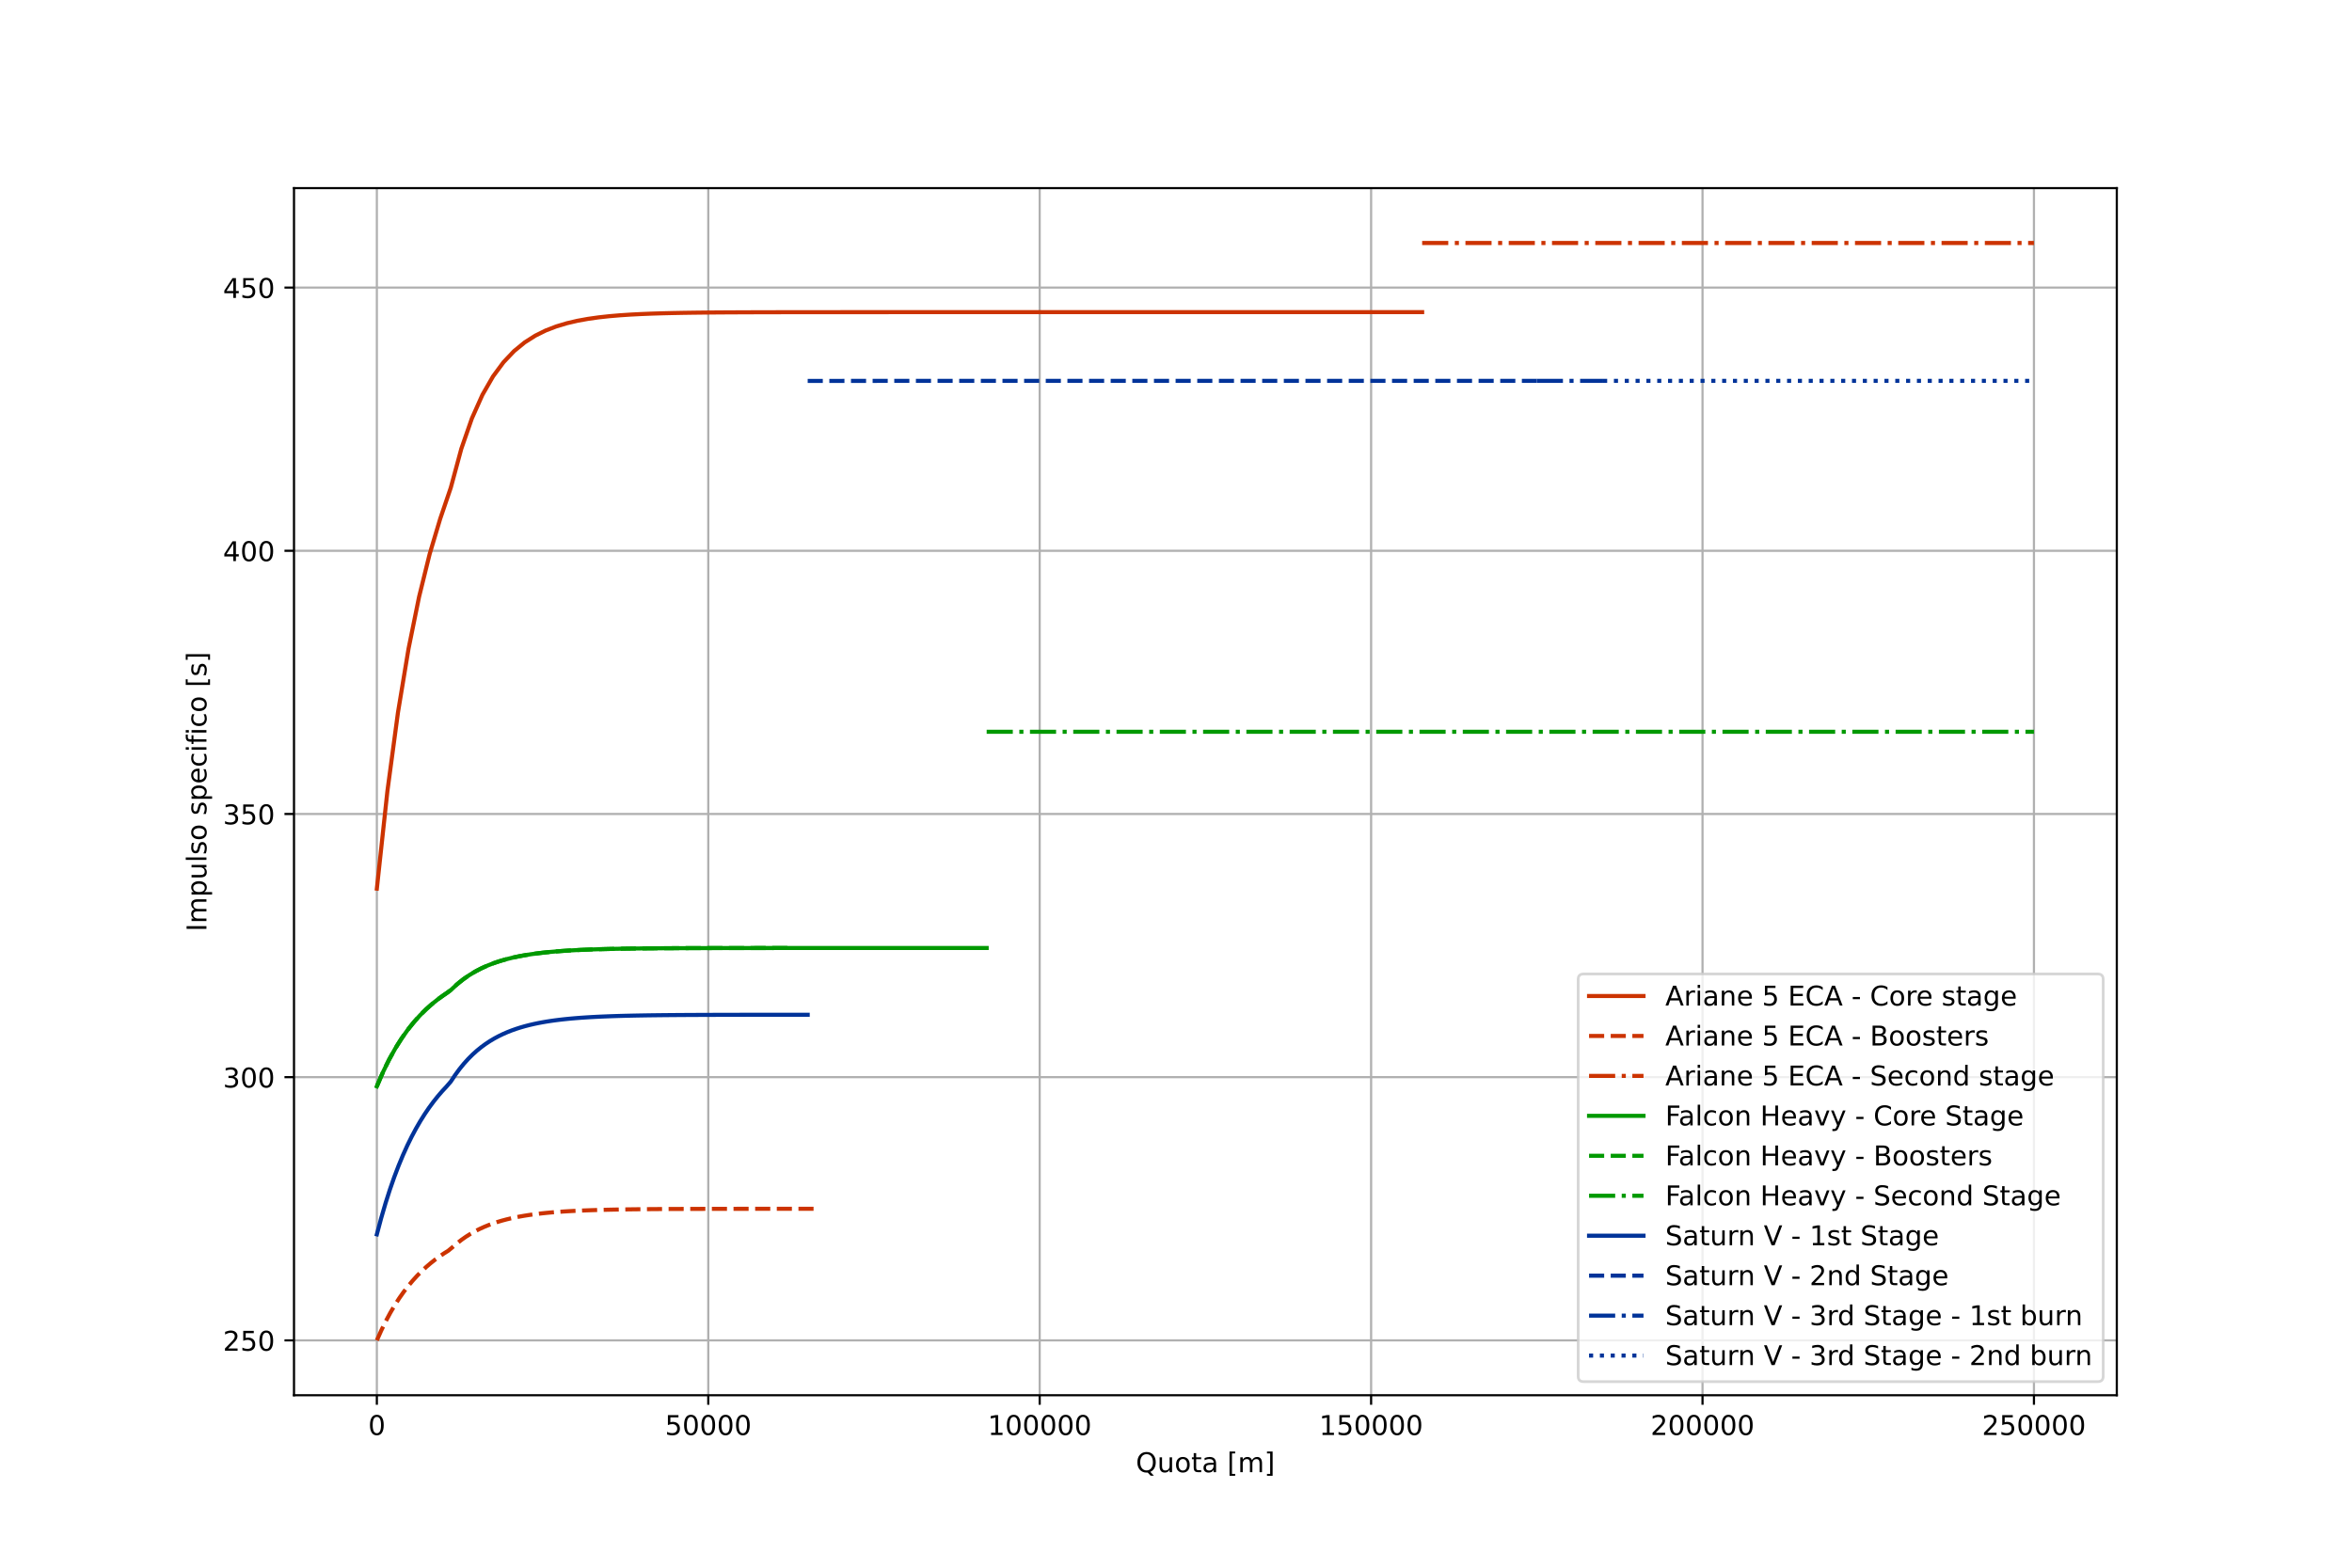 <?xml version="1.0" encoding="utf-8" standalone="no"?>
<!DOCTYPE svg PUBLIC "-//W3C//DTD SVG 1.1//EN"
  "http://www.w3.org/Graphics/SVG/1.1/DTD/svg11.dtd">
<!-- Created with matplotlib (https://matplotlib.org/) -->
<svg height="576pt" version="1.1" viewBox="0 0 864 576" width="864pt" xmlns="http://www.w3.org/2000/svg" xmlns:xlink="http://www.w3.org/1999/xlink">
 <defs>
  <style type="text/css">
*{stroke-linecap:butt;stroke-linejoin:round;}
  </style>
 </defs>
 <g id="figure_1">
  <g id="patch_1">
   <path d="M 0 576 
L 864 576 
L 864 0 
L 0 0 
z
" style="fill:#ffffff;"/>
  </g>
  <g id="axes_1">
   <g id="patch_2">
    <path d="M 108 512.64 
L 777.6 512.64 
L 777.6 69.12 
L 108 69.12 
z
" style="fill:#ffffff;"/>
   </g>
   <g id="matplotlib.axis_1">
    <g id="xtick_1">
     <g id="line2d_1">
      <path clip-path="url(#p364d93d87b)" d="M 138.436 512.64 
L 138.436 69.12 
" style="fill:none;stroke:#b0b0b0;stroke-linecap:square;stroke-width:0.8;"/>
     </g>
     <g id="line2d_2">
      <defs>
       <path d="M 0 0 
L 0 3.5 
" id="m4f4785df07" style="stroke:#000000;stroke-width:0.8;"/>
      </defs>
      <g>
       <use style="stroke:#000000;stroke-width:0.8;" x="138.436" xlink:href="#m4f4785df07" y="512.64"/>
      </g>
     </g>
     <g id="text_1">
      <!-- 0 -->
      <defs>
       <path d="M 31.781 66.406 
Q 24.172 66.406 20.328 58.906 
Q 16.5 51.422 16.5 36.375 
Q 16.5 21.391 20.328 13.891 
Q 24.172 6.391 31.781 6.391 
Q 39.453 6.391 43.281 13.891 
Q 47.125 21.391 47.125 36.375 
Q 47.125 51.422 43.281 58.906 
Q 39.453 66.406 31.781 66.406 
z
M 31.781 74.219 
Q 44.047 74.219 50.516 64.516 
Q 56.984 54.828 56.984 36.375 
Q 56.984 17.969 50.516 8.266 
Q 44.047 -1.422 31.781 -1.422 
Q 19.531 -1.422 13.062 8.266 
Q 6.594 17.969 6.594 36.375 
Q 6.594 54.828 13.062 64.516 
Q 19.531 74.219 31.781 74.219 
z
" id="DejaVuSans-48"/>
      </defs>
      <g transform="translate(135.255 527.238)scale(0.1 -0.1)">
       <use xlink:href="#DejaVuSans-48"/>
      </g>
     </g>
    </g>
    <g id="xtick_2">
     <g id="line2d_3">
      <path clip-path="url(#p364d93d87b)" d="M 260.182 512.64 
L 260.182 69.12 
" style="fill:none;stroke:#b0b0b0;stroke-linecap:square;stroke-width:0.8;"/>
     </g>
     <g id="line2d_4">
      <g>
       <use style="stroke:#000000;stroke-width:0.8;" x="260.182" xlink:href="#m4f4785df07" y="512.64"/>
      </g>
     </g>
     <g id="text_2">
      <!-- 50000 -->
      <defs>
       <path d="M 10.797 72.906 
L 49.516 72.906 
L 49.516 64.594 
L 19.828 64.594 
L 19.828 46.734 
Q 21.969 47.469 24.109 47.828 
Q 26.266 48.188 28.422 48.188 
Q 40.625 48.188 47.75 41.5 
Q 54.891 34.812 54.891 23.391 
Q 54.891 11.625 47.562 5.094 
Q 40.234 -1.422 26.906 -1.422 
Q 22.312 -1.422 17.547 -0.641 
Q 12.797 0.141 7.719 1.703 
L 7.719 11.625 
Q 12.109 9.234 16.797 8.062 
Q 21.484 6.891 26.703 6.891 
Q 35.156 6.891 40.078 11.328 
Q 45.016 15.766 45.016 23.391 
Q 45.016 31 40.078 35.438 
Q 35.156 39.891 26.703 39.891 
Q 22.75 39.891 18.812 39.016 
Q 14.891 38.141 10.797 36.281 
z
" id="DejaVuSans-53"/>
      </defs>
      <g transform="translate(244.276 527.238)scale(0.1 -0.1)">
       <use xlink:href="#DejaVuSans-53"/>
       <use x="63.623" xlink:href="#DejaVuSans-48"/>
       <use x="127.246" xlink:href="#DejaVuSans-48"/>
       <use x="190.869" xlink:href="#DejaVuSans-48"/>
       <use x="254.492" xlink:href="#DejaVuSans-48"/>
      </g>
     </g>
    </g>
    <g id="xtick_3">
     <g id="line2d_5">
      <path clip-path="url(#p364d93d87b)" d="M 381.927 512.64 
L 381.927 69.12 
" style="fill:none;stroke:#b0b0b0;stroke-linecap:square;stroke-width:0.8;"/>
     </g>
     <g id="line2d_6">
      <g>
       <use style="stroke:#000000;stroke-width:0.8;" x="381.927" xlink:href="#m4f4785df07" y="512.64"/>
      </g>
     </g>
     <g id="text_3">
      <!-- 100000 -->
      <defs>
       <path d="M 12.406 8.297 
L 28.516 8.297 
L 28.516 63.922 
L 10.984 60.406 
L 10.984 69.391 
L 28.422 72.906 
L 38.281 72.906 
L 38.281 8.297 
L 54.391 8.297 
L 54.391 0 
L 12.406 0 
z
" id="DejaVuSans-49"/>
      </defs>
      <g transform="translate(362.84 527.238)scale(0.1 -0.1)">
       <use xlink:href="#DejaVuSans-49"/>
       <use x="63.623" xlink:href="#DejaVuSans-48"/>
       <use x="127.246" xlink:href="#DejaVuSans-48"/>
       <use x="190.869" xlink:href="#DejaVuSans-48"/>
       <use x="254.492" xlink:href="#DejaVuSans-48"/>
       <use x="318.115" xlink:href="#DejaVuSans-48"/>
      </g>
     </g>
    </g>
    <g id="xtick_4">
     <g id="line2d_7">
      <path clip-path="url(#p364d93d87b)" d="M 503.673 512.64 
L 503.673 69.12 
" style="fill:none;stroke:#b0b0b0;stroke-linecap:square;stroke-width:0.8;"/>
     </g>
     <g id="line2d_8">
      <g>
       <use style="stroke:#000000;stroke-width:0.8;" x="503.673" xlink:href="#m4f4785df07" y="512.64"/>
      </g>
     </g>
     <g id="text_4">
      <!-- 150000 -->
      <g transform="translate(484.585 527.238)scale(0.1 -0.1)">
       <use xlink:href="#DejaVuSans-49"/>
       <use x="63.623" xlink:href="#DejaVuSans-53"/>
       <use x="127.246" xlink:href="#DejaVuSans-48"/>
       <use x="190.869" xlink:href="#DejaVuSans-48"/>
       <use x="254.492" xlink:href="#DejaVuSans-48"/>
       <use x="318.115" xlink:href="#DejaVuSans-48"/>
      </g>
     </g>
    </g>
    <g id="xtick_5">
     <g id="line2d_9">
      <path clip-path="url(#p364d93d87b)" d="M 625.418 512.64 
L 625.418 69.12 
" style="fill:none;stroke:#b0b0b0;stroke-linecap:square;stroke-width:0.8;"/>
     </g>
     <g id="line2d_10">
      <g>
       <use style="stroke:#000000;stroke-width:0.8;" x="625.418" xlink:href="#m4f4785df07" y="512.64"/>
      </g>
     </g>
     <g id="text_5">
      <!-- 200000 -->
      <defs>
       <path d="M 19.188 8.297 
L 53.609 8.297 
L 53.609 0 
L 7.328 0 
L 7.328 8.297 
Q 12.938 14.109 22.625 23.891 
Q 32.328 33.688 34.812 36.531 
Q 39.547 41.844 41.422 45.531 
Q 43.312 49.219 43.312 52.781 
Q 43.312 58.594 39.234 62.25 
Q 35.156 65.922 28.609 65.922 
Q 23.969 65.922 18.812 64.312 
Q 13.672 62.703 7.812 59.422 
L 7.812 69.391 
Q 13.766 71.781 18.938 73 
Q 24.125 74.219 28.422 74.219 
Q 39.75 74.219 46.484 68.547 
Q 53.219 62.891 53.219 53.422 
Q 53.219 48.922 51.531 44.891 
Q 49.859 40.875 45.406 35.406 
Q 44.188 33.984 37.641 27.219 
Q 31.109 20.453 19.188 8.297 
z
" id="DejaVuSans-50"/>
      </defs>
      <g transform="translate(606.331 527.238)scale(0.1 -0.1)">
       <use xlink:href="#DejaVuSans-50"/>
       <use x="63.623" xlink:href="#DejaVuSans-48"/>
       <use x="127.246" xlink:href="#DejaVuSans-48"/>
       <use x="190.869" xlink:href="#DejaVuSans-48"/>
       <use x="254.492" xlink:href="#DejaVuSans-48"/>
       <use x="318.115" xlink:href="#DejaVuSans-48"/>
      </g>
     </g>
    </g>
    <g id="xtick_6">
     <g id="line2d_11">
      <path clip-path="url(#p364d93d87b)" d="M 747.164 512.64 
L 747.164 69.12 
" style="fill:none;stroke:#b0b0b0;stroke-linecap:square;stroke-width:0.8;"/>
     </g>
     <g id="line2d_12">
      <g>
       <use style="stroke:#000000;stroke-width:0.8;" x="747.164" xlink:href="#m4f4785df07" y="512.64"/>
      </g>
     </g>
     <g id="text_6">
      <!-- 250000 -->
      <g transform="translate(728.076 527.238)scale(0.1 -0.1)">
       <use xlink:href="#DejaVuSans-50"/>
       <use x="63.623" xlink:href="#DejaVuSans-53"/>
       <use x="127.246" xlink:href="#DejaVuSans-48"/>
       <use x="190.869" xlink:href="#DejaVuSans-48"/>
       <use x="254.492" xlink:href="#DejaVuSans-48"/>
       <use x="318.115" xlink:href="#DejaVuSans-48"/>
      </g>
     </g>
    </g>
    <g id="text_7">
     <!-- Quota [m] -->
     <defs>
      <path d="M 39.406 66.219 
Q 28.656 66.219 22.328 58.203 
Q 16.016 50.203 16.016 36.375 
Q 16.016 22.609 22.328 14.594 
Q 28.656 6.594 39.406 6.594 
Q 50.141 6.594 56.422 14.594 
Q 62.703 22.609 62.703 36.375 
Q 62.703 50.203 56.422 58.203 
Q 50.141 66.219 39.406 66.219 
z
M 53.219 1.312 
L 66.219 -12.891 
L 54.297 -12.891 
L 43.5 -1.219 
Q 41.891 -1.312 41.031 -1.359 
Q 40.188 -1.422 39.406 -1.422 
Q 24.031 -1.422 14.812 8.859 
Q 5.609 19.141 5.609 36.375 
Q 5.609 53.656 14.812 63.938 
Q 24.031 74.219 39.406 74.219 
Q 54.734 74.219 63.906 63.938 
Q 73.094 53.656 73.094 36.375 
Q 73.094 23.688 67.984 14.641 
Q 62.891 5.609 53.219 1.312 
z
" id="DejaVuSans-81"/>
      <path d="M 8.5 21.578 
L 8.5 54.688 
L 17.484 54.688 
L 17.484 21.922 
Q 17.484 14.156 20.5 10.266 
Q 23.531 6.391 29.594 6.391 
Q 36.859 6.391 41.078 11.031 
Q 45.312 15.672 45.312 23.688 
L 45.312 54.688 
L 54.297 54.688 
L 54.297 0 
L 45.312 0 
L 45.312 8.406 
Q 42.047 3.422 37.719 1 
Q 33.406 -1.422 27.688 -1.422 
Q 18.266 -1.422 13.375 4.438 
Q 8.5 10.297 8.5 21.578 
z
M 31.109 56 
z
" id="DejaVuSans-117"/>
      <path d="M 30.609 48.391 
Q 23.391 48.391 19.188 42.75 
Q 14.984 37.109 14.984 27.297 
Q 14.984 17.484 19.156 11.844 
Q 23.344 6.203 30.609 6.203 
Q 37.797 6.203 41.984 11.859 
Q 46.188 17.531 46.188 27.297 
Q 46.188 37.016 41.984 42.703 
Q 37.797 48.391 30.609 48.391 
z
M 30.609 56 
Q 42.328 56 49.016 48.375 
Q 55.719 40.766 55.719 27.297 
Q 55.719 13.875 49.016 6.219 
Q 42.328 -1.422 30.609 -1.422 
Q 18.844 -1.422 12.172 6.219 
Q 5.516 13.875 5.516 27.297 
Q 5.516 40.766 12.172 48.375 
Q 18.844 56 30.609 56 
z
" id="DejaVuSans-111"/>
      <path d="M 18.312 70.219 
L 18.312 54.688 
L 36.812 54.688 
L 36.812 47.703 
L 18.312 47.703 
L 18.312 18.016 
Q 18.312 11.328 20.141 9.422 
Q 21.969 7.516 27.594 7.516 
L 36.812 7.516 
L 36.812 0 
L 27.594 0 
Q 17.188 0 13.234 3.875 
Q 9.281 7.766 9.281 18.016 
L 9.281 47.703 
L 2.688 47.703 
L 2.688 54.688 
L 9.281 54.688 
L 9.281 70.219 
z
" id="DejaVuSans-116"/>
      <path d="M 34.281 27.484 
Q 23.391 27.484 19.188 25 
Q 14.984 22.516 14.984 16.5 
Q 14.984 11.719 18.141 8.906 
Q 21.297 6.109 26.703 6.109 
Q 34.188 6.109 38.703 11.406 
Q 43.219 16.703 43.219 25.484 
L 43.219 27.484 
z
M 52.203 31.203 
L 52.203 0 
L 43.219 0 
L 43.219 8.297 
Q 40.141 3.328 35.547 0.953 
Q 30.953 -1.422 24.312 -1.422 
Q 15.922 -1.422 10.953 3.297 
Q 6 8.016 6 15.922 
Q 6 25.141 12.172 29.828 
Q 18.359 34.516 30.609 34.516 
L 43.219 34.516 
L 43.219 35.406 
Q 43.219 41.609 39.141 45 
Q 35.062 48.391 27.688 48.391 
Q 23 48.391 18.547 47.266 
Q 14.109 46.141 10.016 43.891 
L 10.016 52.203 
Q 14.938 54.109 19.578 55.047 
Q 24.219 56 28.609 56 
Q 40.484 56 46.344 49.844 
Q 52.203 43.703 52.203 31.203 
z
" id="DejaVuSans-97"/>
      <path id="DejaVuSans-32"/>
      <path d="M 8.594 75.984 
L 29.297 75.984 
L 29.297 69 
L 17.578 69 
L 17.578 -6.203 
L 29.297 -6.203 
L 29.297 -13.188 
L 8.594 -13.188 
z
" id="DejaVuSans-91"/>
      <path d="M 52 44.188 
Q 55.375 50.25 60.062 53.125 
Q 64.75 56 71.094 56 
Q 79.641 56 84.281 50.016 
Q 88.922 44.047 88.922 33.016 
L 88.922 0 
L 79.891 0 
L 79.891 32.719 
Q 79.891 40.578 77.094 44.375 
Q 74.312 48.188 68.609 48.188 
Q 61.625 48.188 57.562 43.547 
Q 53.516 38.922 53.516 30.906 
L 53.516 0 
L 44.484 0 
L 44.484 32.719 
Q 44.484 40.625 41.703 44.406 
Q 38.922 48.188 33.109 48.188 
Q 26.219 48.188 22.156 43.531 
Q 18.109 38.875 18.109 30.906 
L 18.109 0 
L 9.078 0 
L 9.078 54.688 
L 18.109 54.688 
L 18.109 46.188 
Q 21.188 51.219 25.484 53.609 
Q 29.781 56 35.688 56 
Q 41.656 56 45.828 52.969 
Q 50 49.953 52 44.188 
z
" id="DejaVuSans-109"/>
      <path d="M 30.422 75.984 
L 30.422 -13.188 
L 9.719 -13.188 
L 9.719 -6.203 
L 21.391 -6.203 
L 21.391 69 
L 9.719 69 
L 9.719 75.984 
z
" id="DejaVuSans-93"/>
     </defs>
     <g transform="translate(417.251 540.917)scale(0.1 -0.1)">
      <use xlink:href="#DejaVuSans-81"/>
      <use x="78.711" xlink:href="#DejaVuSans-117"/>
      <use x="142.09" xlink:href="#DejaVuSans-111"/>
      <use x="203.271" xlink:href="#DejaVuSans-116"/>
      <use x="242.48" xlink:href="#DejaVuSans-97"/>
      <use x="303.76" xlink:href="#DejaVuSans-32"/>
      <use x="335.547" xlink:href="#DejaVuSans-91"/>
      <use x="374.561" xlink:href="#DejaVuSans-109"/>
      <use x="471.973" xlink:href="#DejaVuSans-93"/>
     </g>
    </g>
   </g>
   <g id="matplotlib.axis_2">
    <g id="ytick_1">
     <g id="line2d_13">
      <path clip-path="url(#p364d93d87b)" d="M 108 492.48 
L 777.6 492.48 
" style="fill:none;stroke:#b0b0b0;stroke-linecap:square;stroke-width:0.8;"/>
     </g>
     <g id="line2d_14">
      <defs>
       <path d="M 0 0 
L -3.5 0 
" id="mffc6639dff" style="stroke:#000000;stroke-width:0.8;"/>
      </defs>
      <g>
       <use style="stroke:#000000;stroke-width:0.8;" x="108" xlink:href="#mffc6639dff" y="492.48"/>
      </g>
     </g>
     <g id="text_8">
      <!-- 250 -->
      <g transform="translate(81.912 496.279)scale(0.1 -0.1)">
       <use xlink:href="#DejaVuSans-50"/>
       <use x="63.623" xlink:href="#DejaVuSans-53"/>
       <use x="127.246" xlink:href="#DejaVuSans-48"/>
      </g>
     </g>
    </g>
    <g id="ytick_2">
     <g id="line2d_15">
      <path clip-path="url(#p364d93d87b)" d="M 108 395.776 
L 777.6 395.776 
" style="fill:none;stroke:#b0b0b0;stroke-linecap:square;stroke-width:0.8;"/>
     </g>
     <g id="line2d_16">
      <g>
       <use style="stroke:#000000;stroke-width:0.8;" x="108" xlink:href="#mffc6639dff" y="395.776"/>
      </g>
     </g>
     <g id="text_9">
      <!-- 300 -->
      <defs>
       <path d="M 40.578 39.312 
Q 47.656 37.797 51.625 33 
Q 55.609 28.219 55.609 21.188 
Q 55.609 10.406 48.188 4.484 
Q 40.766 -1.422 27.094 -1.422 
Q 22.516 -1.422 17.656 -0.516 
Q 12.797 0.391 7.625 2.203 
L 7.625 11.719 
Q 11.719 9.328 16.594 8.109 
Q 21.484 6.891 26.812 6.891 
Q 36.078 6.891 40.938 10.547 
Q 45.797 14.203 45.797 21.188 
Q 45.797 27.641 41.281 31.266 
Q 36.766 34.906 28.719 34.906 
L 20.219 34.906 
L 20.219 43.016 
L 29.109 43.016 
Q 36.375 43.016 40.234 45.922 
Q 44.094 48.828 44.094 54.297 
Q 44.094 59.906 40.109 62.906 
Q 36.141 65.922 28.719 65.922 
Q 24.656 65.922 20.016 65.031 
Q 15.375 64.156 9.812 62.312 
L 9.812 71.094 
Q 15.438 72.656 20.344 73.438 
Q 25.25 74.219 29.594 74.219 
Q 40.828 74.219 47.359 69.109 
Q 53.906 64.016 53.906 55.328 
Q 53.906 49.266 50.438 45.094 
Q 46.969 40.922 40.578 39.312 
z
" id="DejaVuSans-51"/>
      </defs>
      <g transform="translate(81.912 399.575)scale(0.1 -0.1)">
       <use xlink:href="#DejaVuSans-51"/>
       <use x="63.623" xlink:href="#DejaVuSans-48"/>
       <use x="127.246" xlink:href="#DejaVuSans-48"/>
      </g>
     </g>
    </g>
    <g id="ytick_3">
     <g id="line2d_17">
      <path clip-path="url(#p364d93d87b)" d="M 108 299.071 
L 777.6 299.071 
" style="fill:none;stroke:#b0b0b0;stroke-linecap:square;stroke-width:0.8;"/>
     </g>
     <g id="line2d_18">
      <g>
       <use style="stroke:#000000;stroke-width:0.8;" x="108" xlink:href="#mffc6639dff" y="299.071"/>
      </g>
     </g>
     <g id="text_10">
      <!-- 350 -->
      <g transform="translate(81.912 302.87)scale(0.1 -0.1)">
       <use xlink:href="#DejaVuSans-51"/>
       <use x="63.623" xlink:href="#DejaVuSans-53"/>
       <use x="127.246" xlink:href="#DejaVuSans-48"/>
      </g>
     </g>
    </g>
    <g id="ytick_4">
     <g id="line2d_19">
      <path clip-path="url(#p364d93d87b)" d="M 108 202.367 
L 777.6 202.367 
" style="fill:none;stroke:#b0b0b0;stroke-linecap:square;stroke-width:0.8;"/>
     </g>
     <g id="line2d_20">
      <g>
       <use style="stroke:#000000;stroke-width:0.8;" x="108" xlink:href="#mffc6639dff" y="202.367"/>
      </g>
     </g>
     <g id="text_11">
      <!-- 400 -->
      <defs>
       <path d="M 37.797 64.312 
L 12.891 25.391 
L 37.797 25.391 
z
M 35.203 72.906 
L 47.609 72.906 
L 47.609 25.391 
L 58.016 25.391 
L 58.016 17.188 
L 47.609 17.188 
L 47.609 0 
L 37.797 0 
L 37.797 17.188 
L 4.891 17.188 
L 4.891 26.703 
z
" id="DejaVuSans-52"/>
      </defs>
      <g transform="translate(81.912 206.166)scale(0.1 -0.1)">
       <use xlink:href="#DejaVuSans-52"/>
       <use x="63.623" xlink:href="#DejaVuSans-48"/>
       <use x="127.246" xlink:href="#DejaVuSans-48"/>
      </g>
     </g>
    </g>
    <g id="ytick_5">
     <g id="line2d_21">
      <path clip-path="url(#p364d93d87b)" d="M 108 105.662 
L 777.6 105.662 
" style="fill:none;stroke:#b0b0b0;stroke-linecap:square;stroke-width:0.8;"/>
     </g>
     <g id="line2d_22">
      <g>
       <use style="stroke:#000000;stroke-width:0.8;" x="108" xlink:href="#mffc6639dff" y="105.662"/>
      </g>
     </g>
     <g id="text_12">
      <!-- 450 -->
      <g transform="translate(81.912 109.462)scale(0.1 -0.1)">
       <use xlink:href="#DejaVuSans-52"/>
       <use x="63.623" xlink:href="#DejaVuSans-53"/>
       <use x="127.246" xlink:href="#DejaVuSans-48"/>
      </g>
     </g>
    </g>
    <g id="text_13">
     <!-- Impulso specifico [s] -->
     <defs>
      <path d="M 9.812 72.906 
L 19.672 72.906 
L 19.672 0 
L 9.812 0 
z
" id="DejaVuSans-73"/>
      <path d="M 18.109 8.203 
L 18.109 -20.797 
L 9.078 -20.797 
L 9.078 54.688 
L 18.109 54.688 
L 18.109 46.391 
Q 20.953 51.266 25.266 53.625 
Q 29.594 56 35.594 56 
Q 45.562 56 51.781 48.094 
Q 58.016 40.188 58.016 27.297 
Q 58.016 14.406 51.781 6.484 
Q 45.562 -1.422 35.594 -1.422 
Q 29.594 -1.422 25.266 0.953 
Q 20.953 3.328 18.109 8.203 
z
M 48.688 27.297 
Q 48.688 37.203 44.609 42.844 
Q 40.531 48.484 33.406 48.484 
Q 26.266 48.484 22.188 42.844 
Q 18.109 37.203 18.109 27.297 
Q 18.109 17.391 22.188 11.75 
Q 26.266 6.109 33.406 6.109 
Q 40.531 6.109 44.609 11.75 
Q 48.688 17.391 48.688 27.297 
z
" id="DejaVuSans-112"/>
      <path d="M 9.422 75.984 
L 18.406 75.984 
L 18.406 0 
L 9.422 0 
z
" id="DejaVuSans-108"/>
      <path d="M 44.281 53.078 
L 44.281 44.578 
Q 40.484 46.531 36.375 47.5 
Q 32.281 48.484 27.875 48.484 
Q 21.188 48.484 17.844 46.438 
Q 14.5 44.391 14.5 40.281 
Q 14.5 37.156 16.891 35.375 
Q 19.281 33.594 26.516 31.984 
L 29.594 31.297 
Q 39.156 29.25 43.188 25.516 
Q 47.219 21.781 47.219 15.094 
Q 47.219 7.469 41.188 3.016 
Q 35.156 -1.422 24.609 -1.422 
Q 20.219 -1.422 15.453 -0.562 
Q 10.688 0.297 5.422 2 
L 5.422 11.281 
Q 10.406 8.688 15.234 7.391 
Q 20.062 6.109 24.812 6.109 
Q 31.156 6.109 34.562 8.281 
Q 37.984 10.453 37.984 14.406 
Q 37.984 18.062 35.516 20.016 
Q 33.062 21.969 24.703 23.781 
L 21.578 24.516 
Q 13.234 26.266 9.516 29.906 
Q 5.812 33.547 5.812 39.891 
Q 5.812 47.609 11.281 51.797 
Q 16.75 56 26.812 56 
Q 31.781 56 36.172 55.266 
Q 40.578 54.547 44.281 53.078 
z
" id="DejaVuSans-115"/>
      <path d="M 56.203 29.594 
L 56.203 25.203 
L 14.891 25.203 
Q 15.484 15.922 20.484 11.062 
Q 25.484 6.203 34.422 6.203 
Q 39.594 6.203 44.453 7.469 
Q 49.312 8.734 54.109 11.281 
L 54.109 2.781 
Q 49.266 0.734 44.188 -0.344 
Q 39.109 -1.422 33.891 -1.422 
Q 20.797 -1.422 13.156 6.188 
Q 5.516 13.812 5.516 26.812 
Q 5.516 40.234 12.766 48.109 
Q 20.016 56 32.328 56 
Q 43.359 56 49.781 48.891 
Q 56.203 41.797 56.203 29.594 
z
M 47.219 32.234 
Q 47.125 39.594 43.094 43.984 
Q 39.062 48.391 32.422 48.391 
Q 24.906 48.391 20.391 44.141 
Q 15.875 39.891 15.188 32.172 
z
" id="DejaVuSans-101"/>
      <path d="M 48.781 52.594 
L 48.781 44.188 
Q 44.969 46.297 41.141 47.344 
Q 37.312 48.391 33.406 48.391 
Q 24.656 48.391 19.812 42.844 
Q 14.984 37.312 14.984 27.297 
Q 14.984 17.281 19.812 11.734 
Q 24.656 6.203 33.406 6.203 
Q 37.312 6.203 41.141 7.25 
Q 44.969 8.297 48.781 10.406 
L 48.781 2.094 
Q 45.016 0.344 40.984 -0.531 
Q 36.969 -1.422 32.422 -1.422 
Q 20.062 -1.422 12.781 6.344 
Q 5.516 14.109 5.516 27.297 
Q 5.516 40.672 12.859 48.328 
Q 20.219 56 33.016 56 
Q 37.156 56 41.109 55.141 
Q 45.062 54.297 48.781 52.594 
z
" id="DejaVuSans-99"/>
      <path d="M 9.422 54.688 
L 18.406 54.688 
L 18.406 0 
L 9.422 0 
z
M 9.422 75.984 
L 18.406 75.984 
L 18.406 64.594 
L 9.422 64.594 
z
" id="DejaVuSans-105"/>
      <path d="M 37.109 75.984 
L 37.109 68.5 
L 28.516 68.5 
Q 23.688 68.5 21.797 66.547 
Q 19.922 64.594 19.922 59.516 
L 19.922 54.688 
L 34.719 54.688 
L 34.719 47.703 
L 19.922 47.703 
L 19.922 0 
L 10.891 0 
L 10.891 47.703 
L 2.297 47.703 
L 2.297 54.688 
L 10.891 54.688 
L 10.891 58.5 
Q 10.891 67.625 15.141 71.797 
Q 19.391 75.984 28.609 75.984 
z
" id="DejaVuSans-102"/>
     </defs>
     <g transform="translate(75.833 342.257)rotate(-90)scale(0.1 -0.1)">
      <use xlink:href="#DejaVuSans-73"/>
      <use x="29.492" xlink:href="#DejaVuSans-109"/>
      <use x="126.904" xlink:href="#DejaVuSans-112"/>
      <use x="190.381" xlink:href="#DejaVuSans-117"/>
      <use x="253.76" xlink:href="#DejaVuSans-108"/>
      <use x="281.543" xlink:href="#DejaVuSans-115"/>
      <use x="333.643" xlink:href="#DejaVuSans-111"/>
      <use x="394.824" xlink:href="#DejaVuSans-32"/>
      <use x="426.611" xlink:href="#DejaVuSans-115"/>
      <use x="478.711" xlink:href="#DejaVuSans-112"/>
      <use x="542.188" xlink:href="#DejaVuSans-101"/>
      <use x="603.711" xlink:href="#DejaVuSans-99"/>
      <use x="658.691" xlink:href="#DejaVuSans-105"/>
      <use x="686.475" xlink:href="#DejaVuSans-102"/>
      <use x="721.68" xlink:href="#DejaVuSans-105"/>
      <use x="749.463" xlink:href="#DejaVuSans-99"/>
      <use x="804.443" xlink:href="#DejaVuSans-111"/>
      <use x="865.625" xlink:href="#DejaVuSans-32"/>
      <use x="897.412" xlink:href="#DejaVuSans-91"/>
      <use x="936.426" xlink:href="#DejaVuSans-115"/>
      <use x="988.525" xlink:href="#DejaVuSans-93"/>
     </g>
    </g>
   </g>
   <g id="line2d_23">
    <path clip-path="url(#p364d93d87b)" d="M 138.436 326.51 
L 142.315 290.639 
L 146.194 261.77 
L 150.072 238.367 
L 153.951 219.264 
L 157.83 203.573 
L 161.708 190.605 
L 165.587 179.215 
L 169.465 164.882 
L 173.344 153.734 
L 177.223 145.061 
L 181.101 138.315 
L 184.98 133.067 
L 188.859 128.985 
L 192.737 125.81 
L 196.616 123.34 
L 200.495 121.418 
L 204.373 119.924 
L 208.252 118.761 
L 212.13 117.857 
L 216.009 117.153 
L 219.888 116.606 
L 223.766 116.18 
L 227.645 115.849 
L 231.524 115.591 
L 235.402 115.391 
L 239.281 115.235 
L 243.16 115.114 
L 247.038 115.02 
L 250.917 114.946 
L 254.796 114.889 
L 258.674 114.845 
L 262.553 114.81 
L 266.431 114.783 
L 270.31 114.763 
L 274.189 114.746 
L 278.067 114.734 
L 281.946 114.724 
L 285.825 114.716 
L 289.703 114.71 
L 293.582 114.706 
L 297.461 114.702 
L 301.339 114.699 
L 305.218 114.697 
L 309.096 114.695 
L 312.975 114.694 
L 316.854 114.693 
L 320.732 114.692 
L 324.611 114.692 
L 328.49 114.691 
L 332.368 114.691 
L 336.247 114.69 
L 340.126 114.69 
L 344.004 114.69 
L 347.883 114.69 
L 351.761 114.69 
L 355.64 114.69 
L 359.519 114.69 
L 363.397 114.69 
L 367.276 114.689 
L 371.155 114.689 
L 375.033 114.689 
L 378.912 114.689 
L 382.791 114.689 
L 386.669 114.689 
L 390.548 114.689 
L 394.426 114.689 
L 398.305 114.689 
L 402.184 114.689 
L 406.062 114.689 
L 409.941 114.689 
L 413.82 114.689 
L 417.698 114.689 
L 421.577 114.689 
L 425.456 114.689 
L 429.334 114.689 
L 433.213 114.689 
L 437.091 114.689 
L 440.97 114.689 
L 444.849 114.689 
L 448.727 114.689 
L 452.606 114.689 
L 456.485 114.689 
L 460.363 114.689 
L 464.242 114.689 
L 468.121 114.689 
L 471.999 114.689 
L 475.878 114.689 
L 479.757 114.689 
L 483.635 114.689 
L 487.514 114.689 
L 491.392 114.689 
L 495.271 114.689 
L 499.15 114.689 
L 503.028 114.689 
L 506.907 114.689 
L 510.786 114.689 
L 514.664 114.689 
L 518.543 114.689 
L 522.422 114.689 
" style="fill:none;stroke:#cc3300;stroke-linecap:square;stroke-width:1.5;"/>
   </g>
   <g id="line2d_24">
    <path clip-path="url(#p364d93d87b)" d="M 138.436 492.48 
L 140.077 488.795 
L 141.717 485.439 
L 143.358 482.379 
L 144.998 479.585 
L 146.639 477.031 
L 148.279 474.693 
L 149.92 472.55 
L 151.56 470.583 
L 153.201 468.776 
L 154.841 467.114 
L 156.482 465.584 
L 158.122 464.174 
L 159.763 462.872 
L 161.403 461.67 
L 163.044 460.559 
L 164.684 459.53 
L 166.325 458.17 
L 167.965 456.754 
L 169.606 455.482 
L 171.246 454.337 
L 172.887 453.308 
L 174.527 452.383 
L 176.168 451.551 
L 177.808 450.803 
L 179.449 450.13 
L 181.089 449.525 
L 182.73 448.981 
L 184.37 448.492 
L 186.011 448.052 
L 187.651 447.657 
L 189.292 447.301 
L 190.932 446.981 
L 192.573 446.694 
L 194.213 446.435 
L 195.853 446.202 
L 197.494 445.993 
L 199.134 445.805 
L 200.775 445.636 
L 202.415 445.484 
L 204.056 445.347 
L 205.696 445.225 
L 207.337 445.114 
L 208.977 445.015 
L 210.618 444.925 
L 212.258 444.845 
L 213.899 444.773 
L 215.539 444.708 
L 217.18 444.649 
L 218.82 444.597 
L 220.461 444.549 
L 222.101 444.507 
L 223.742 444.469 
L 225.382 444.434 
L 227.023 444.403 
L 228.663 444.376 
L 230.304 444.351 
L 231.944 444.328 
L 233.585 444.308 
L 235.225 444.29 
L 236.866 444.273 
L 238.506 444.259 
L 240.147 444.246 
L 241.787 444.234 
L 243.428 444.223 
L 245.068 444.213 
L 246.709 444.205 
L 248.349 444.197 
L 249.99 444.19 
L 251.63 444.184 
L 253.271 444.178 
L 254.911 444.173 
L 256.552 444.169 
L 258.192 444.164 
L 259.833 444.161 
L 261.473 444.157 
L 263.114 444.154 
L 264.754 444.152 
L 266.395 444.149 
L 268.035 444.147 
L 269.676 444.145 
L 271.316 444.143 
L 272.956 444.142 
L 274.597 444.14 
L 276.237 444.139 
L 277.878 444.138 
L 279.518 444.137 
L 281.159 444.136 
L 282.799 444.135 
L 284.44 444.134 
L 286.08 444.134 
L 287.721 444.133 
L 289.361 444.133 
L 291.002 444.132 
L 292.642 444.132 
L 294.283 444.131 
L 295.923 444.131 
L 297.564 444.131 
L 299.204 444.13 
L 300.845 444.13 
" style="fill:none;stroke:#cc3300;stroke-dasharray:5.55,2.4;stroke-dashoffset:0;stroke-width:1.5;"/>
   </g>
   <g id="line2d_25">
    <path clip-path="url(#p364d93d87b)" d="M 522.422 89.28 
L 524.692 89.28 
L 526.962 89.28 
L 529.232 89.28 
L 531.502 89.28 
L 533.772 89.28 
L 536.042 89.28 
L 538.312 89.28 
L 540.583 89.28 
L 542.853 89.28 
L 545.123 89.28 
L 547.393 89.28 
L 549.663 89.28 
L 551.933 89.28 
L 554.203 89.28 
L 556.473 89.28 
L 558.743 89.28 
L 561.014 89.28 
L 563.284 89.28 
L 565.554 89.28 
L 567.824 89.28 
L 570.094 89.28 
L 572.364 89.28 
L 574.634 89.28 
L 576.904 89.28 
L 579.175 89.28 
L 581.445 89.28 
L 583.715 89.28 
L 585.985 89.28 
L 588.255 89.28 
L 590.525 89.28 
L 592.795 89.28 
L 595.065 89.28 
L 597.336 89.28 
L 599.606 89.28 
L 601.876 89.28 
L 604.146 89.28 
L 606.416 89.28 
L 608.686 89.28 
L 610.956 89.28 
L 613.226 89.28 
L 615.497 89.28 
L 617.767 89.28 
L 620.037 89.28 
L 622.307 89.28 
L 624.577 89.28 
L 626.847 89.28 
L 629.117 89.28 
L 631.387 89.28 
L 633.658 89.28 
L 635.928 89.28 
L 638.198 89.28 
L 640.468 89.28 
L 642.738 89.28 
L 645.008 89.28 
L 647.278 89.28 
L 649.548 89.28 
L 651.818 89.28 
L 654.089 89.28 
L 656.359 89.28 
L 658.629 89.28 
L 660.899 89.28 
L 663.169 89.28 
L 665.439 89.28 
L 667.709 89.28 
L 669.979 89.28 
L 672.25 89.28 
L 674.52 89.28 
L 676.79 89.28 
L 679.06 89.28 
L 681.33 89.28 
L 683.6 89.28 
L 685.87 89.28 
L 688.14 89.28 
L 690.411 89.28 
L 692.681 89.28 
L 694.951 89.28 
L 697.221 89.28 
L 699.491 89.28 
L 701.761 89.28 
L 704.031 89.28 
L 706.301 89.28 
L 708.572 89.28 
L 710.842 89.28 
L 713.112 89.28 
L 715.382 89.28 
L 717.652 89.28 
L 719.922 89.28 
L 722.192 89.28 
L 724.462 89.28 
L 726.733 89.28 
L 729.003 89.28 
L 731.273 89.28 
L 733.543 89.28 
L 735.813 89.28 
L 738.083 89.28 
L 740.353 89.28 
L 742.623 89.28 
L 744.894 89.28 
L 747.164 89.28 
" style="fill:none;stroke:#cc3300;stroke-dasharray:9.6,2.4,1.5,2.4;stroke-dashoffset:0;stroke-width:1.5;"/>
   </g>
   <g id="line2d_26">
    <path clip-path="url(#p364d93d87b)" d="M 138.436 399.153 
L 140.699 393.9 
L 142.962 389.281 
L 145.225 385.209 
L 147.487 381.609 
L 149.75 378.42 
L 152.013 375.587 
L 154.276 373.066 
L 156.538 370.818 
L 158.801 368.808 
L 161.064 367.009 
L 163.327 365.394 
L 165.589 363.795 
L 167.852 361.684 
L 170.115 359.861 
L 172.378 358.286 
L 174.64 356.926 
L 176.903 355.752 
L 179.166 354.737 
L 181.428 353.861 
L 183.691 353.104 
L 185.954 352.451 
L 188.217 351.886 
L 190.479 351.399 
L 192.742 350.978 
L 195.005 350.614 
L 197.268 350.3 
L 199.53 350.028 
L 201.793 349.794 
L 204.056 349.592 
L 206.319 349.417 
L 208.581 349.266 
L 210.844 349.135 
L 213.107 349.023 
L 215.37 348.925 
L 217.632 348.841 
L 219.895 348.769 
L 222.158 348.706 
L 224.421 348.652 
L 226.683 348.605 
L 228.946 348.565 
L 231.209 348.53 
L 233.472 348.5 
L 235.734 348.474 
L 237.997 348.451 
L 240.26 348.432 
L 242.523 348.415 
L 244.785 348.401 
L 247.048 348.388 
L 249.311 348.378 
L 251.574 348.368 
L 253.836 348.36 
L 256.099 348.353 
L 258.362 348.347 
L 260.625 348.342 
L 262.887 348.337 
L 265.15 348.334 
L 267.413 348.33 
L 269.676 348.327 
L 271.938 348.325 
L 274.201 348.323 
L 276.464 348.321 
L 278.726 348.319 
L 280.989 348.318 
L 283.252 348.317 
L 285.515 348.316 
L 287.777 348.315 
L 290.04 348.314 
L 292.303 348.313 
L 294.566 348.313 
L 296.828 348.312 
L 299.091 348.312 
L 301.354 348.311 
L 303.617 348.311 
L 305.879 348.311 
L 308.142 348.311 
L 310.405 348.31 
L 312.668 348.31 
L 314.93 348.31 
L 317.193 348.31 
L 319.456 348.31 
L 321.719 348.31 
L 323.981 348.31 
L 326.244 348.31 
L 328.507 348.309 
L 330.77 348.309 
L 333.032 348.309 
L 335.295 348.309 
L 337.558 348.309 
L 339.821 348.309 
L 342.083 348.309 
L 344.346 348.309 
L 346.609 348.309 
L 348.872 348.309 
L 351.134 348.309 
L 353.397 348.309 
L 355.66 348.309 
L 357.923 348.309 
L 360.185 348.309 
L 362.448 348.309 
" style="fill:none;stroke:#009900;stroke-linecap:square;stroke-width:1.5;"/>
   </g>
   <g id="line2d_27">
    <path clip-path="url(#p364d93d87b)" d="M 138.436 399.153 
L 139.961 395.539 
L 141.486 392.227 
L 143.011 389.187 
L 144.536 386.395 
L 146.061 383.827 
L 147.586 381.462 
L 149.111 379.283 
L 150.636 377.271 
L 152.16 375.414 
L 153.685 373.696 
L 155.21 372.107 
L 156.735 370.634 
L 158.26 369.269 
L 159.785 368.002 
L 161.31 366.825 
L 162.835 365.731 
L 164.36 364.713 
L 165.884 363.502 
L 167.409 362.073 
L 168.934 360.779 
L 170.459 359.606 
L 171.984 358.544 
L 173.509 357.581 
L 175.034 356.71 
L 176.559 355.92 
L 178.084 355.204 
L 179.608 354.556 
L 181.133 353.968 
L 182.658 353.436 
L 184.183 352.954 
L 185.708 352.517 
L 187.233 352.122 
L 188.758 351.763 
L 190.283 351.438 
L 191.808 351.144 
L 193.332 350.877 
L 194.857 350.636 
L 196.382 350.417 
L 197.907 350.219 
L 199.432 350.039 
L 200.957 349.877 
L 202.482 349.729 
L 204.007 349.596 
L 205.532 349.475 
L 207.057 349.365 
L 208.581 349.266 
L 210.106 349.176 
L 211.631 349.094 
L 213.156 349.021 
L 214.681 348.954 
L 216.206 348.893 
L 217.731 348.838 
L 219.256 348.788 
L 220.781 348.743 
L 222.305 348.702 
L 223.83 348.665 
L 225.355 348.632 
L 226.88 348.602 
L 228.405 348.574 
L 229.93 348.549 
L 231.455 348.527 
L 232.98 348.506 
L 234.505 348.488 
L 236.029 348.471 
L 237.554 348.456 
L 239.079 348.442 
L 240.604 348.429 
L 242.129 348.418 
L 243.654 348.408 
L 245.179 348.399 
L 246.704 348.39 
L 248.229 348.382 
L 249.754 348.376 
L 251.278 348.369 
L 252.803 348.364 
L 254.328 348.359 
L 255.853 348.354 
L 257.378 348.35 
L 258.903 348.346 
L 260.428 348.342 
L 261.953 348.339 
L 263.478 348.336 
L 265.002 348.334 
L 266.527 348.332 
L 268.052 348.329 
L 269.577 348.328 
L 271.102 348.326 
L 272.627 348.324 
L 274.152 348.323 
L 275.677 348.321 
L 277.202 348.32 
L 278.726 348.319 
L 280.251 348.318 
L 281.776 348.317 
L 283.301 348.317 
L 284.826 348.316 
L 286.351 348.315 
L 287.876 348.315 
L 289.401 348.314 
" style="fill:none;stroke:#009900;stroke-dasharray:5.55,2.4;stroke-dashoffset:0;stroke-width:1.5;"/>
   </g>
   <g id="line2d_28">
    <path clip-path="url(#p364d93d87b)" d="M 362.448 268.864 
L 366.334 268.864 
L 370.22 268.864 
L 374.106 268.864 
L 377.992 268.863 
L 381.878 268.863 
L 385.764 268.863 
L 389.65 268.863 
L 393.536 268.863 
L 397.422 268.863 
L 401.308 268.863 
L 405.194 268.863 
L 409.08 268.863 
L 412.966 268.863 
L 416.852 268.863 
L 420.738 268.863 
L 424.624 268.863 
L 428.51 268.863 
L 432.396 268.863 
L 436.282 268.863 
L 440.168 268.863 
L 444.054 268.863 
L 447.94 268.863 
L 451.826 268.863 
L 455.712 268.863 
L 459.598 268.863 
L 463.484 268.863 
L 467.37 268.863 
L 471.256 268.863 
L 475.142 268.863 
L 479.028 268.863 
L 482.915 268.863 
L 486.801 268.863 
L 490.687 268.863 
L 494.573 268.863 
L 498.459 268.863 
L 502.345 268.863 
L 506.231 268.863 
L 510.117 268.863 
L 514.003 268.863 
L 517.889 268.863 
L 521.775 268.863 
L 525.661 268.863 
L 529.547 268.863 
L 533.433 268.863 
L 537.319 268.863 
L 541.205 268.863 
L 545.091 268.863 
L 548.977 268.863 
L 552.863 268.863 
L 556.749 268.863 
L 560.635 268.863 
L 564.521 268.863 
L 568.407 268.863 
L 572.293 268.863 
L 576.179 268.863 
L 580.065 268.863 
L 583.951 268.863 
L 587.837 268.863 
L 591.723 268.863 
L 595.609 268.863 
L 599.495 268.863 
L 603.381 268.863 
L 607.267 268.863 
L 611.153 268.863 
L 615.039 268.863 
L 618.925 268.863 
L 622.811 268.863 
L 626.697 268.863 
L 630.583 268.863 
L 634.469 268.863 
L 638.355 268.863 
L 642.241 268.863 
L 646.127 268.863 
L 650.013 268.863 
L 653.899 268.863 
L 657.785 268.863 
L 661.671 268.863 
L 665.557 268.863 
L 669.443 268.863 
L 673.329 268.863 
L 677.215 268.863 
L 681.101 268.863 
L 684.987 268.863 
L 688.873 268.863 
L 692.759 268.863 
L 696.645 268.863 
L 700.531 268.863 
L 704.417 268.863 
L 708.303 268.863 
L 712.189 268.863 
L 716.076 268.863 
L 719.962 268.863 
L 723.848 268.863 
L 727.734 268.863 
L 731.62 268.863 
L 735.506 268.863 
L 739.392 268.863 
L 743.278 268.863 
L 747.164 268.863 
" style="fill:none;stroke:#009900;stroke-dasharray:9.6,2.4,1.5,2.4;stroke-dashoffset:0;stroke-width:1.5;"/>
   </g>
   <g id="line2d_29">
    <path clip-path="url(#p364d93d87b)" d="M 138.436 453.532 
L 140.035 447.531 
L 141.634 442.054 
L 143.232 437.048 
L 144.831 432.467 
L 146.43 428.27 
L 148.028 424.42 
L 149.627 420.884 
L 151.226 417.633 
L 152.824 414.64 
L 154.423 411.882 
L 156.022 409.338 
L 157.62 406.989 
L 159.219 404.818 
L 160.818 402.808 
L 162.417 400.948 
L 164.015 399.223 
L 165.614 397.372 
L 167.213 394.959 
L 168.811 392.783 
L 170.41 390.821 
L 172.009 389.051 
L 173.607 387.456 
L 175.206 386.018 
L 176.805 384.721 
L 178.403 383.552 
L 180.002 382.498 
L 181.601 381.547 
L 183.199 380.69 
L 184.798 379.917 
L 186.397 379.221 
L 187.995 378.592 
L 189.594 378.026 
L 191.193 377.515 
L 192.791 377.055 
L 194.39 376.639 
L 195.989 376.265 
L 197.587 375.927 
L 199.186 375.623 
L 200.785 375.349 
L 202.383 375.101 
L 203.982 374.878 
L 205.581 374.677 
L 207.18 374.496 
L 208.778 374.332 
L 210.377 374.185 
L 211.976 374.052 
L 213.574 373.932 
L 215.173 373.824 
L 216.772 373.726 
L 218.37 373.638 
L 219.969 373.559 
L 221.568 373.488 
L 223.166 373.423 
L 224.765 373.365 
L 226.364 373.313 
L 227.962 373.266 
L 229.561 373.223 
L 231.16 373.185 
L 232.758 373.15 
L 234.357 373.119 
L 235.956 373.091 
L 237.554 373.065 
L 239.153 373.042 
L 240.752 373.022 
L 242.35 373.003 
L 243.949 372.986 
L 245.548 372.971 
L 247.146 372.958 
L 248.745 372.945 
L 250.344 372.934 
L 251.942 372.924 
L 253.541 372.915 
L 255.14 372.907 
L 256.739 372.9 
L 258.337 372.893 
L 259.936 372.887 
L 261.535 372.882 
L 263.133 372.877 
L 264.732 372.873 
L 266.331 372.869 
L 267.929 372.865 
L 269.528 372.862 
L 271.127 372.859 
L 272.725 372.857 
L 274.324 372.854 
L 275.923 372.852 
L 277.521 372.85 
L 279.12 372.848 
L 280.719 372.847 
L 282.317 372.846 
L 283.916 372.844 
L 285.515 372.843 
L 287.113 372.842 
L 288.712 372.841 
L 290.311 372.84 
L 291.909 372.84 
L 293.508 372.839 
L 295.107 372.838 
L 296.705 372.838 
" style="fill:none;stroke:#003399;stroke-linecap:square;stroke-width:1.5;"/>
   </g>
   <g id="line2d_30">
    <path clip-path="url(#p364d93d87b)" d="M 296.705 139.955 
L 299.411 139.953 
L 302.116 139.951 
L 304.822 139.949 
L 307.527 139.948 
L 310.233 139.947 
L 312.938 139.946 
L 315.644 139.945 
L 318.349 139.944 
L 321.055 139.944 
L 323.76 139.943 
L 326.465 139.943 
L 329.171 139.943 
L 331.876 139.942 
L 334.582 139.942 
L 337.287 139.942 
L 339.993 139.942 
L 342.698 139.942 
L 345.404 139.941 
L 348.109 139.941 
L 350.815 139.941 
L 353.52 139.941 
L 356.225 139.941 
L 358.931 139.941 
L 361.636 139.941 
L 364.342 139.941 
L 367.047 139.941 
L 369.753 139.941 
L 372.458 139.941 
L 375.164 139.941 
L 377.869 139.941 
L 380.575 139.941 
L 383.28 139.941 
L 385.985 139.941 
L 388.691 139.941 
L 391.396 139.941 
L 394.102 139.941 
L 396.807 139.941 
L 399.513 139.941 
L 402.218 139.941 
L 404.924 139.941 
L 407.629 139.941 
L 410.335 139.941 
L 413.04 139.941 
L 415.745 139.941 
L 418.451 139.941 
L 421.156 139.941 
L 423.862 139.941 
L 426.567 139.941 
L 429.273 139.941 
L 431.978 139.941 
L 434.684 139.941 
L 437.389 139.941 
L 440.095 139.941 
L 442.8 139.941 
L 445.505 139.941 
L 448.211 139.941 
L 450.916 139.941 
L 453.622 139.941 
L 456.327 139.941 
L 459.033 139.941 
L 461.738 139.941 
L 464.444 139.941 
L 467.149 139.941 
L 469.855 139.941 
L 472.56 139.941 
L 475.265 139.941 
L 477.971 139.941 
L 480.676 139.941 
L 483.382 139.941 
L 486.087 139.941 
L 488.793 139.941 
L 491.498 139.941 
L 494.204 139.941 
L 496.909 139.941 
L 499.615 139.941 
L 502.32 139.941 
L 505.025 139.941 
L 507.731 139.941 
L 510.436 139.941 
L 513.142 139.941 
L 515.847 139.941 
L 518.553 139.941 
L 521.258 139.941 
L 523.964 139.941 
L 526.669 139.941 
L 529.375 139.941 
L 532.08 139.941 
L 534.785 139.941 
L 537.491 139.941 
L 540.196 139.941 
L 542.902 139.941 
L 545.607 139.941 
L 548.313 139.941 
L 551.018 139.941 
L 553.724 139.941 
L 556.429 139.941 
L 559.135 139.941 
L 561.84 139.941 
L 564.545 139.941 
" style="fill:none;stroke:#003399;stroke-dasharray:5.55,2.4;stroke-dashoffset:0;stroke-width:1.5;"/>
   </g>
   <g id="line2d_31">
    <path clip-path="url(#p364d93d87b)" d="M 564.545 139.941 
L 564.791 139.941 
L 565.037 139.941 
L 565.283 139.941 
L 565.529 139.941 
L 565.775 139.941 
L 566.021 139.941 
L 566.267 139.941 
L 566.513 139.941 
L 566.759 139.941 
L 567.005 139.941 
L 567.251 139.941 
L 567.497 139.941 
L 567.743 139.941 
L 567.989 139.941 
L 568.235 139.941 
L 568.481 139.941 
L 568.727 139.941 
L 568.973 139.941 
L 569.219 139.941 
L 569.464 139.941 
L 569.71 139.941 
L 569.956 139.941 
L 570.202 139.941 
L 570.448 139.941 
L 570.694 139.941 
L 570.94 139.941 
L 571.186 139.941 
L 571.432 139.941 
L 571.678 139.941 
L 571.924 139.941 
L 572.17 139.941 
L 572.416 139.941 
L 572.662 139.941 
L 572.908 139.941 
L 573.154 139.941 
L 573.4 139.941 
L 573.646 139.941 
L 573.892 139.941 
L 574.138 139.941 
L 574.383 139.941 
L 574.629 139.941 
L 574.875 139.941 
L 575.121 139.941 
L 575.367 139.941 
L 575.613 139.941 
L 575.859 139.941 
L 576.105 139.941 
L 576.351 139.941 
L 576.597 139.941 
L 576.843 139.941 
L 577.089 139.941 
L 577.335 139.941 
L 577.581 139.941 
L 577.827 139.941 
L 578.073 139.941 
L 578.319 139.941 
L 578.565 139.941 
L 578.811 139.941 
L 579.057 139.941 
L 579.302 139.941 
L 579.548 139.941 
L 579.794 139.941 
L 580.04 139.941 
L 580.286 139.941 
L 580.532 139.941 
L 580.778 139.941 
L 581.024 139.941 
L 581.27 139.941 
L 581.516 139.941 
L 581.762 139.941 
L 582.008 139.941 
L 582.254 139.941 
L 582.5 139.941 
L 582.746 139.941 
L 582.992 139.941 
L 583.238 139.941 
L 583.484 139.941 
L 583.73 139.941 
L 583.976 139.941 
L 584.221 139.941 
L 584.467 139.941 
L 584.713 139.941 
L 584.959 139.941 
L 585.205 139.941 
L 585.451 139.941 
L 585.697 139.941 
L 585.943 139.941 
L 586.189 139.941 
L 586.435 139.941 
L 586.681 139.941 
L 586.927 139.941 
L 587.173 139.941 
L 587.419 139.941 
L 587.665 139.941 
L 587.911 139.941 
L 588.157 139.941 
L 588.403 139.941 
L 588.649 139.941 
L 588.895 139.941 
" style="fill:none;stroke:#003399;stroke-dasharray:9.6,2.4,1.5,2.4;stroke-dashoffset:0;stroke-width:1.5;"/>
   </g>
   <g id="line2d_32">
    <path clip-path="url(#p364d93d87b)" d="M 588.895 139.941 
L 590.493 139.941 
L 592.092 139.941 
L 593.691 139.941 
L 595.289 139.941 
L 596.888 139.941 
L 598.487 139.941 
L 600.085 139.941 
L 601.684 139.941 
L 603.283 139.941 
L 604.881 139.941 
L 606.48 139.941 
L 608.079 139.941 
L 609.677 139.941 
L 611.276 139.941 
L 612.875 139.941 
L 614.473 139.941 
L 616.072 139.941 
L 617.671 139.941 
L 619.269 139.941 
L 620.868 139.941 
L 622.467 139.941 
L 624.065 139.941 
L 625.664 139.941 
L 627.263 139.941 
L 628.861 139.941 
L 630.46 139.941 
L 632.059 139.941 
L 633.658 139.941 
L 635.256 139.941 
L 636.855 139.941 
L 638.454 139.941 
L 640.052 139.941 
L 641.651 139.941 
L 643.25 139.941 
L 644.848 139.941 
L 646.447 139.941 
L 648.046 139.941 
L 649.644 139.941 
L 651.243 139.941 
L 652.842 139.941 
L 654.44 139.941 
L 656.039 139.941 
L 657.638 139.941 
L 659.236 139.941 
L 660.835 139.941 
L 662.434 139.941 
L 664.032 139.941 
L 665.631 139.941 
L 667.23 139.941 
L 668.828 139.941 
L 670.427 139.941 
L 672.026 139.941 
L 673.624 139.941 
L 675.223 139.941 
L 676.822 139.941 
L 678.42 139.941 
L 680.019 139.941 
L 681.618 139.941 
L 683.217 139.941 
L 684.815 139.941 
L 686.414 139.941 
L 688.013 139.941 
L 689.611 139.941 
L 691.21 139.941 
L 692.809 139.941 
L 694.407 139.941 
L 696.006 139.941 
L 697.605 139.941 
L 699.203 139.941 
L 700.802 139.941 
L 702.401 139.941 
L 703.999 139.941 
L 705.598 139.941 
L 707.197 139.941 
L 708.795 139.941 
L 710.394 139.941 
L 711.993 139.941 
L 713.591 139.941 
L 715.19 139.941 
L 716.789 139.941 
L 718.387 139.941 
L 719.986 139.941 
L 721.585 139.941 
L 723.183 139.941 
L 724.782 139.941 
L 726.381 139.941 
L 727.98 139.941 
L 729.578 139.941 
L 731.177 139.941 
L 732.776 139.941 
L 734.374 139.941 
L 735.973 139.941 
L 737.572 139.941 
L 739.17 139.941 
L 740.769 139.941 
L 742.368 139.941 
L 743.966 139.941 
L 745.565 139.941 
L 747.164 139.941 
" style="fill:none;stroke:#003399;stroke-dasharray:1.5,2.475;stroke-dashoffset:0;stroke-width:1.5;"/>
   </g>
   <g id="patch_3">
    <path d="M 108 512.64 
L 108 69.12 
" style="fill:none;stroke:#000000;stroke-linecap:square;stroke-linejoin:miter;stroke-width:0.8;"/>
   </g>
   <g id="patch_4">
    <path d="M 777.6 512.64 
L 777.6 69.12 
" style="fill:none;stroke:#000000;stroke-linecap:square;stroke-linejoin:miter;stroke-width:0.8;"/>
   </g>
   <g id="patch_5">
    <path d="M 108 512.64 
L 777.6 512.64 
" style="fill:none;stroke:#000000;stroke-linecap:square;stroke-linejoin:miter;stroke-width:0.8;"/>
   </g>
   <g id="patch_6">
    <path d="M 108 69.12 
L 777.6 69.12 
" style="fill:none;stroke:#000000;stroke-linecap:square;stroke-linejoin:miter;stroke-width:0.8;"/>
   </g>
   <g id="legend_1">
    <g id="patch_7">
     <path d="M 581.736 507.64 
L 770.6 507.64 
Q 772.6 507.64 772.6 505.64 
L 772.6 359.859 
Q 772.6 357.859 770.6 357.859 
L 581.736 357.859 
Q 579.736 357.859 579.736 359.859 
L 579.736 505.64 
Q 579.736 507.64 581.736 507.64 
z
" style="fill:#ffffff;opacity:0.8;stroke:#cccccc;stroke-linejoin:miter;"/>
    </g>
    <g id="line2d_33">
     <path d="M 583.736 365.957 
L 603.736 365.957 
" style="fill:none;stroke:#cc3300;stroke-linecap:square;stroke-width:1.5;"/>
    </g>
    <g id="line2d_34"/>
    <g id="text_14">
     <!-- Ariane 5 ECA - Core stage -->
     <defs>
      <path d="M 34.188 63.188 
L 20.797 26.906 
L 47.609 26.906 
z
M 28.609 72.906 
L 39.797 72.906 
L 67.578 0 
L 57.328 0 
L 50.688 18.703 
L 17.828 18.703 
L 11.188 0 
L 0.781 0 
z
" id="DejaVuSans-65"/>
      <path d="M 41.109 46.297 
Q 39.594 47.172 37.812 47.578 
Q 36.031 48 33.891 48 
Q 26.266 48 22.188 43.047 
Q 18.109 38.094 18.109 28.812 
L 18.109 0 
L 9.078 0 
L 9.078 54.688 
L 18.109 54.688 
L 18.109 46.188 
Q 20.953 51.172 25.484 53.578 
Q 30.031 56 36.531 56 
Q 37.453 56 38.578 55.875 
Q 39.703 55.766 41.062 55.516 
z
" id="DejaVuSans-114"/>
      <path d="M 54.891 33.016 
L 54.891 0 
L 45.906 0 
L 45.906 32.719 
Q 45.906 40.484 42.875 44.328 
Q 39.844 48.188 33.797 48.188 
Q 26.516 48.188 22.312 43.547 
Q 18.109 38.922 18.109 30.906 
L 18.109 0 
L 9.078 0 
L 9.078 54.688 
L 18.109 54.688 
L 18.109 46.188 
Q 21.344 51.125 25.703 53.562 
Q 30.078 56 35.797 56 
Q 45.219 56 50.047 50.172 
Q 54.891 44.344 54.891 33.016 
z
" id="DejaVuSans-110"/>
      <path d="M 9.812 72.906 
L 55.906 72.906 
L 55.906 64.594 
L 19.672 64.594 
L 19.672 43.016 
L 54.391 43.016 
L 54.391 34.719 
L 19.672 34.719 
L 19.672 8.297 
L 56.781 8.297 
L 56.781 0 
L 9.812 0 
z
" id="DejaVuSans-69"/>
      <path d="M 64.406 67.281 
L 64.406 56.891 
Q 59.422 61.531 53.781 63.812 
Q 48.141 66.109 41.797 66.109 
Q 29.297 66.109 22.656 58.469 
Q 16.016 50.828 16.016 36.375 
Q 16.016 21.969 22.656 14.328 
Q 29.297 6.688 41.797 6.688 
Q 48.141 6.688 53.781 8.984 
Q 59.422 11.281 64.406 15.922 
L 64.406 5.609 
Q 59.234 2.094 53.438 0.328 
Q 47.656 -1.422 41.219 -1.422 
Q 24.656 -1.422 15.125 8.703 
Q 5.609 18.844 5.609 36.375 
Q 5.609 53.953 15.125 64.078 
Q 24.656 74.219 41.219 74.219 
Q 47.75 74.219 53.531 72.484 
Q 59.328 70.75 64.406 67.281 
z
" id="DejaVuSans-67"/>
      <path d="M 4.891 31.391 
L 31.203 31.391 
L 31.203 23.391 
L 4.891 23.391 
z
" id="DejaVuSans-45"/>
      <path d="M 45.406 27.984 
Q 45.406 37.75 41.375 43.109 
Q 37.359 48.484 30.078 48.484 
Q 22.859 48.484 18.828 43.109 
Q 14.797 37.75 14.797 27.984 
Q 14.797 18.266 18.828 12.891 
Q 22.859 7.516 30.078 7.516 
Q 37.359 7.516 41.375 12.891 
Q 45.406 18.266 45.406 27.984 
z
M 54.391 6.781 
Q 54.391 -7.172 48.188 -13.984 
Q 42 -20.797 29.203 -20.797 
Q 24.469 -20.797 20.266 -20.094 
Q 16.062 -19.391 12.109 -17.922 
L 12.109 -9.188 
Q 16.062 -11.328 19.922 -12.344 
Q 23.781 -13.375 27.781 -13.375 
Q 36.625 -13.375 41.016 -8.766 
Q 45.406 -4.156 45.406 5.172 
L 45.406 9.625 
Q 42.625 4.781 38.281 2.391 
Q 33.938 0 27.875 0 
Q 17.828 0 11.672 7.656 
Q 5.516 15.328 5.516 27.984 
Q 5.516 40.672 11.672 48.328 
Q 17.828 56 27.875 56 
Q 33.938 56 38.281 53.609 
Q 42.625 51.219 45.406 46.391 
L 45.406 54.688 
L 54.391 54.688 
z
" id="DejaVuSans-103"/>
     </defs>
     <g transform="translate(611.736 369.457)scale(0.1 -0.1)">
      <use xlink:href="#DejaVuSans-65"/>
      <use x="68.408" xlink:href="#DejaVuSans-114"/>
      <use x="109.521" xlink:href="#DejaVuSans-105"/>
      <use x="137.305" xlink:href="#DejaVuSans-97"/>
      <use x="198.584" xlink:href="#DejaVuSans-110"/>
      <use x="261.963" xlink:href="#DejaVuSans-101"/>
      <use x="323.486" xlink:href="#DejaVuSans-32"/>
      <use x="355.273" xlink:href="#DejaVuSans-53"/>
      <use x="418.896" xlink:href="#DejaVuSans-32"/>
      <use x="450.684" xlink:href="#DejaVuSans-69"/>
      <use x="513.867" xlink:href="#DejaVuSans-67"/>
      <use x="583.691" xlink:href="#DejaVuSans-65"/>
      <use x="652.1" xlink:href="#DejaVuSans-32"/>
      <use x="683.887" xlink:href="#DejaVuSans-45"/>
      <use x="719.971" xlink:href="#DejaVuSans-32"/>
      <use x="751.758" xlink:href="#DejaVuSans-67"/>
      <use x="821.582" xlink:href="#DejaVuSans-111"/>
      <use x="882.764" xlink:href="#DejaVuSans-114"/>
      <use x="921.627" xlink:href="#DejaVuSans-101"/>
      <use x="983.15" xlink:href="#DejaVuSans-32"/>
      <use x="1014.938" xlink:href="#DejaVuSans-115"/>
      <use x="1067.037" xlink:href="#DejaVuSans-116"/>
      <use x="1106.246" xlink:href="#DejaVuSans-97"/>
      <use x="1167.525" xlink:href="#DejaVuSans-103"/>
      <use x="1231.002" xlink:href="#DejaVuSans-101"/>
     </g>
    </g>
    <g id="line2d_35">
     <path d="M 583.736 380.635 
L 603.736 380.635 
" style="fill:none;stroke:#cc3300;stroke-dasharray:5.55,2.4;stroke-dashoffset:0;stroke-width:1.5;"/>
    </g>
    <g id="line2d_36"/>
    <g id="text_15">
     <!-- Ariane 5 ECA - Boosters -->
     <defs>
      <path d="M 19.672 34.812 
L 19.672 8.109 
L 35.5 8.109 
Q 43.453 8.109 47.281 11.406 
Q 51.125 14.703 51.125 21.484 
Q 51.125 28.328 47.281 31.562 
Q 43.453 34.812 35.5 34.812 
z
M 19.672 64.797 
L 19.672 42.828 
L 34.281 42.828 
Q 41.5 42.828 45.031 45.531 
Q 48.578 48.25 48.578 53.812 
Q 48.578 59.328 45.031 62.062 
Q 41.5 64.797 34.281 64.797 
z
M 9.812 72.906 
L 35.016 72.906 
Q 46.297 72.906 52.391 68.219 
Q 58.5 63.531 58.5 54.891 
Q 58.5 48.188 55.375 44.234 
Q 52.25 40.281 46.188 39.312 
Q 53.469 37.75 57.5 32.781 
Q 61.531 27.828 61.531 20.406 
Q 61.531 10.641 54.891 5.312 
Q 48.25 0 35.984 0 
L 9.812 0 
z
" id="DejaVuSans-66"/>
     </defs>
     <g transform="translate(611.736 384.135)scale(0.1 -0.1)">
      <use xlink:href="#DejaVuSans-65"/>
      <use x="68.408" xlink:href="#DejaVuSans-114"/>
      <use x="109.521" xlink:href="#DejaVuSans-105"/>
      <use x="137.305" xlink:href="#DejaVuSans-97"/>
      <use x="198.584" xlink:href="#DejaVuSans-110"/>
      <use x="261.963" xlink:href="#DejaVuSans-101"/>
      <use x="323.486" xlink:href="#DejaVuSans-32"/>
      <use x="355.273" xlink:href="#DejaVuSans-53"/>
      <use x="418.896" xlink:href="#DejaVuSans-32"/>
      <use x="450.684" xlink:href="#DejaVuSans-69"/>
      <use x="513.867" xlink:href="#DejaVuSans-67"/>
      <use x="583.691" xlink:href="#DejaVuSans-65"/>
      <use x="652.1" xlink:href="#DejaVuSans-32"/>
      <use x="683.887" xlink:href="#DejaVuSans-45"/>
      <use x="719.971" xlink:href="#DejaVuSans-32"/>
      <use x="751.758" xlink:href="#DejaVuSans-66"/>
      <use x="820.361" xlink:href="#DejaVuSans-111"/>
      <use x="881.543" xlink:href="#DejaVuSans-111"/>
      <use x="942.725" xlink:href="#DejaVuSans-115"/>
      <use x="994.824" xlink:href="#DejaVuSans-116"/>
      <use x="1034.033" xlink:href="#DejaVuSans-101"/>
      <use x="1095.557" xlink:href="#DejaVuSans-114"/>
      <use x="1136.67" xlink:href="#DejaVuSans-115"/>
     </g>
    </g>
    <g id="line2d_37">
     <path d="M 583.736 395.313 
L 603.736 395.313 
" style="fill:none;stroke:#cc3300;stroke-dasharray:9.6,2.4,1.5,2.4;stroke-dashoffset:0;stroke-width:1.5;"/>
    </g>
    <g id="line2d_38"/>
    <g id="text_16">
     <!-- Ariane 5 ECA - Second stage -->
     <defs>
      <path d="M 53.516 70.516 
L 53.516 60.891 
Q 47.906 63.578 42.922 64.891 
Q 37.938 66.219 33.297 66.219 
Q 25.25 66.219 20.875 63.094 
Q 16.5 59.969 16.5 54.203 
Q 16.5 49.359 19.406 46.891 
Q 22.312 44.438 30.422 42.922 
L 36.375 41.703 
Q 47.406 39.594 52.656 34.297 
Q 57.906 29 57.906 20.125 
Q 57.906 9.516 50.797 4.047 
Q 43.703 -1.422 29.984 -1.422 
Q 24.812 -1.422 18.969 -0.25 
Q 13.141 0.922 6.891 3.219 
L 6.891 13.375 
Q 12.891 10.016 18.656 8.297 
Q 24.422 6.594 29.984 6.594 
Q 38.422 6.594 43.016 9.906 
Q 47.609 13.234 47.609 19.391 
Q 47.609 24.75 44.312 27.781 
Q 41.016 30.812 33.5 32.328 
L 27.484 33.5 
Q 16.453 35.688 11.516 40.375 
Q 6.594 45.062 6.594 53.422 
Q 6.594 63.094 13.406 68.656 
Q 20.219 74.219 32.172 74.219 
Q 37.312 74.219 42.625 73.281 
Q 47.953 72.359 53.516 70.516 
z
" id="DejaVuSans-83"/>
      <path d="M 45.406 46.391 
L 45.406 75.984 
L 54.391 75.984 
L 54.391 0 
L 45.406 0 
L 45.406 8.203 
Q 42.578 3.328 38.25 0.953 
Q 33.938 -1.422 27.875 -1.422 
Q 17.969 -1.422 11.734 6.484 
Q 5.516 14.406 5.516 27.297 
Q 5.516 40.188 11.734 48.094 
Q 17.969 56 27.875 56 
Q 33.938 56 38.25 53.625 
Q 42.578 51.266 45.406 46.391 
z
M 14.797 27.297 
Q 14.797 17.391 18.875 11.75 
Q 22.953 6.109 30.078 6.109 
Q 37.203 6.109 41.297 11.75 
Q 45.406 17.391 45.406 27.297 
Q 45.406 37.203 41.297 42.844 
Q 37.203 48.484 30.078 48.484 
Q 22.953 48.484 18.875 42.844 
Q 14.797 37.203 14.797 27.297 
z
" id="DejaVuSans-100"/>
     </defs>
     <g transform="translate(611.736 398.813)scale(0.1 -0.1)">
      <use xlink:href="#DejaVuSans-65"/>
      <use x="68.408" xlink:href="#DejaVuSans-114"/>
      <use x="109.521" xlink:href="#DejaVuSans-105"/>
      <use x="137.305" xlink:href="#DejaVuSans-97"/>
      <use x="198.584" xlink:href="#DejaVuSans-110"/>
      <use x="261.963" xlink:href="#DejaVuSans-101"/>
      <use x="323.486" xlink:href="#DejaVuSans-32"/>
      <use x="355.273" xlink:href="#DejaVuSans-53"/>
      <use x="418.896" xlink:href="#DejaVuSans-32"/>
      <use x="450.684" xlink:href="#DejaVuSans-69"/>
      <use x="513.867" xlink:href="#DejaVuSans-67"/>
      <use x="583.691" xlink:href="#DejaVuSans-65"/>
      <use x="652.1" xlink:href="#DejaVuSans-32"/>
      <use x="683.887" xlink:href="#DejaVuSans-45"/>
      <use x="719.971" xlink:href="#DejaVuSans-32"/>
      <use x="751.758" xlink:href="#DejaVuSans-83"/>
      <use x="815.234" xlink:href="#DejaVuSans-101"/>
      <use x="876.758" xlink:href="#DejaVuSans-99"/>
      <use x="931.738" xlink:href="#DejaVuSans-111"/>
      <use x="992.92" xlink:href="#DejaVuSans-110"/>
      <use x="1056.299" xlink:href="#DejaVuSans-100"/>
      <use x="1119.775" xlink:href="#DejaVuSans-32"/>
      <use x="1151.562" xlink:href="#DejaVuSans-115"/>
      <use x="1203.662" xlink:href="#DejaVuSans-116"/>
      <use x="1242.871" xlink:href="#DejaVuSans-97"/>
      <use x="1304.15" xlink:href="#DejaVuSans-103"/>
      <use x="1367.627" xlink:href="#DejaVuSans-101"/>
     </g>
    </g>
    <g id="line2d_39">
     <path d="M 583.736 409.992 
L 603.736 409.992 
" style="fill:none;stroke:#009900;stroke-linecap:square;stroke-width:1.5;"/>
    </g>
    <g id="line2d_40"/>
    <g id="text_17">
     <!-- Falcon Heavy - Core Stage -->
     <defs>
      <path d="M 9.812 72.906 
L 51.703 72.906 
L 51.703 64.594 
L 19.672 64.594 
L 19.672 43.109 
L 48.578 43.109 
L 48.578 34.812 
L 19.672 34.812 
L 19.672 0 
L 9.812 0 
z
" id="DejaVuSans-70"/>
      <path d="M 9.812 72.906 
L 19.672 72.906 
L 19.672 43.016 
L 55.516 43.016 
L 55.516 72.906 
L 65.375 72.906 
L 65.375 0 
L 55.516 0 
L 55.516 34.719 
L 19.672 34.719 
L 19.672 0 
L 9.812 0 
z
" id="DejaVuSans-72"/>
      <path d="M 2.984 54.688 
L 12.5 54.688 
L 29.594 8.797 
L 46.688 54.688 
L 56.203 54.688 
L 35.688 0 
L 23.484 0 
z
" id="DejaVuSans-118"/>
      <path d="M 32.172 -5.078 
Q 28.375 -14.844 24.75 -17.812 
Q 21.141 -20.797 15.094 -20.797 
L 7.906 -20.797 
L 7.906 -13.281 
L 13.188 -13.281 
Q 16.891 -13.281 18.938 -11.516 
Q 21 -9.766 23.484 -3.219 
L 25.094 0.875 
L 2.984 54.688 
L 12.5 54.688 
L 29.594 11.922 
L 46.688 54.688 
L 56.203 54.688 
z
" id="DejaVuSans-121"/>
     </defs>
     <g transform="translate(611.736 413.492)scale(0.1 -0.1)">
      <use xlink:href="#DejaVuSans-70"/>
      <use x="48.395" xlink:href="#DejaVuSans-97"/>
      <use x="109.674" xlink:href="#DejaVuSans-108"/>
      <use x="137.457" xlink:href="#DejaVuSans-99"/>
      <use x="192.438" xlink:href="#DejaVuSans-111"/>
      <use x="253.619" xlink:href="#DejaVuSans-110"/>
      <use x="316.998" xlink:href="#DejaVuSans-32"/>
      <use x="348.785" xlink:href="#DejaVuSans-72"/>
      <use x="423.98" xlink:href="#DejaVuSans-101"/>
      <use x="485.504" xlink:href="#DejaVuSans-97"/>
      <use x="546.783" xlink:href="#DejaVuSans-118"/>
      <use x="605.963" xlink:href="#DejaVuSans-121"/>
      <use x="665.143" xlink:href="#DejaVuSans-32"/>
      <use x="696.93" xlink:href="#DejaVuSans-45"/>
      <use x="733.014" xlink:href="#DejaVuSans-32"/>
      <use x="764.801" xlink:href="#DejaVuSans-67"/>
      <use x="834.625" xlink:href="#DejaVuSans-111"/>
      <use x="895.807" xlink:href="#DejaVuSans-114"/>
      <use x="934.67" xlink:href="#DejaVuSans-101"/>
      <use x="996.193" xlink:href="#DejaVuSans-32"/>
      <use x="1027.98" xlink:href="#DejaVuSans-83"/>
      <use x="1091.457" xlink:href="#DejaVuSans-116"/>
      <use x="1130.666" xlink:href="#DejaVuSans-97"/>
      <use x="1191.945" xlink:href="#DejaVuSans-103"/>
      <use x="1255.422" xlink:href="#DejaVuSans-101"/>
     </g>
    </g>
    <g id="line2d_41">
     <path d="M 583.736 424.67 
L 603.736 424.67 
" style="fill:none;stroke:#009900;stroke-dasharray:5.55,2.4;stroke-dashoffset:0;stroke-width:1.5;"/>
    </g>
    <g id="line2d_42"/>
    <g id="text_18">
     <!-- Falcon Heavy - Boosters -->
     <g transform="translate(611.736 428.17)scale(0.1 -0.1)">
      <use xlink:href="#DejaVuSans-70"/>
      <use x="48.395" xlink:href="#DejaVuSans-97"/>
      <use x="109.674" xlink:href="#DejaVuSans-108"/>
      <use x="137.457" xlink:href="#DejaVuSans-99"/>
      <use x="192.438" xlink:href="#DejaVuSans-111"/>
      <use x="253.619" xlink:href="#DejaVuSans-110"/>
      <use x="316.998" xlink:href="#DejaVuSans-32"/>
      <use x="348.785" xlink:href="#DejaVuSans-72"/>
      <use x="423.98" xlink:href="#DejaVuSans-101"/>
      <use x="485.504" xlink:href="#DejaVuSans-97"/>
      <use x="546.783" xlink:href="#DejaVuSans-118"/>
      <use x="605.963" xlink:href="#DejaVuSans-121"/>
      <use x="665.143" xlink:href="#DejaVuSans-32"/>
      <use x="696.93" xlink:href="#DejaVuSans-45"/>
      <use x="733.014" xlink:href="#DejaVuSans-32"/>
      <use x="764.801" xlink:href="#DejaVuSans-66"/>
      <use x="833.404" xlink:href="#DejaVuSans-111"/>
      <use x="894.586" xlink:href="#DejaVuSans-111"/>
      <use x="955.768" xlink:href="#DejaVuSans-115"/>
      <use x="1007.867" xlink:href="#DejaVuSans-116"/>
      <use x="1047.076" xlink:href="#DejaVuSans-101"/>
      <use x="1108.6" xlink:href="#DejaVuSans-114"/>
      <use x="1149.713" xlink:href="#DejaVuSans-115"/>
     </g>
    </g>
    <g id="line2d_43">
     <path d="M 583.736 439.348 
L 603.736 439.348 
" style="fill:none;stroke:#009900;stroke-dasharray:9.6,2.4,1.5,2.4;stroke-dashoffset:0;stroke-width:1.5;"/>
    </g>
    <g id="line2d_44"/>
    <g id="text_19">
     <!-- Falcon Heavy - Second Stage -->
     <g transform="translate(611.736 442.848)scale(0.1 -0.1)">
      <use xlink:href="#DejaVuSans-70"/>
      <use x="48.395" xlink:href="#DejaVuSans-97"/>
      <use x="109.674" xlink:href="#DejaVuSans-108"/>
      <use x="137.457" xlink:href="#DejaVuSans-99"/>
      <use x="192.438" xlink:href="#DejaVuSans-111"/>
      <use x="253.619" xlink:href="#DejaVuSans-110"/>
      <use x="316.998" xlink:href="#DejaVuSans-32"/>
      <use x="348.785" xlink:href="#DejaVuSans-72"/>
      <use x="423.98" xlink:href="#DejaVuSans-101"/>
      <use x="485.504" xlink:href="#DejaVuSans-97"/>
      <use x="546.783" xlink:href="#DejaVuSans-118"/>
      <use x="605.963" xlink:href="#DejaVuSans-121"/>
      <use x="665.143" xlink:href="#DejaVuSans-32"/>
      <use x="696.93" xlink:href="#DejaVuSans-45"/>
      <use x="733.014" xlink:href="#DejaVuSans-32"/>
      <use x="764.801" xlink:href="#DejaVuSans-83"/>
      <use x="828.277" xlink:href="#DejaVuSans-101"/>
      <use x="889.801" xlink:href="#DejaVuSans-99"/>
      <use x="944.781" xlink:href="#DejaVuSans-111"/>
      <use x="1005.963" xlink:href="#DejaVuSans-110"/>
      <use x="1069.342" xlink:href="#DejaVuSans-100"/>
      <use x="1132.818" xlink:href="#DejaVuSans-32"/>
      <use x="1164.605" xlink:href="#DejaVuSans-83"/>
      <use x="1228.082" xlink:href="#DejaVuSans-116"/>
      <use x="1267.291" xlink:href="#DejaVuSans-97"/>
      <use x="1328.57" xlink:href="#DejaVuSans-103"/>
      <use x="1392.047" xlink:href="#DejaVuSans-101"/>
     </g>
    </g>
    <g id="line2d_45">
     <path d="M 583.736 454.026 
L 603.736 454.026 
" style="fill:none;stroke:#003399;stroke-linecap:square;stroke-width:1.5;"/>
    </g>
    <g id="line2d_46"/>
    <g id="text_20">
     <!-- Saturn V - 1st Stage -->
     <defs>
      <path d="M 28.609 0 
L 0.781 72.906 
L 11.078 72.906 
L 34.188 11.531 
L 57.328 72.906 
L 67.578 72.906 
L 39.797 0 
z
" id="DejaVuSans-86"/>
     </defs>
     <g transform="translate(611.736 457.526)scale(0.1 -0.1)">
      <use xlink:href="#DejaVuSans-83"/>
      <use x="63.477" xlink:href="#DejaVuSans-97"/>
      <use x="124.756" xlink:href="#DejaVuSans-116"/>
      <use x="163.965" xlink:href="#DejaVuSans-117"/>
      <use x="227.344" xlink:href="#DejaVuSans-114"/>
      <use x="266.707" xlink:href="#DejaVuSans-110"/>
      <use x="330.086" xlink:href="#DejaVuSans-32"/>
      <use x="361.873" xlink:href="#DejaVuSans-86"/>
      <use x="430.281" xlink:href="#DejaVuSans-32"/>
      <use x="462.068" xlink:href="#DejaVuSans-45"/>
      <use x="498.152" xlink:href="#DejaVuSans-32"/>
      <use x="529.939" xlink:href="#DejaVuSans-49"/>
      <use x="593.562" xlink:href="#DejaVuSans-115"/>
      <use x="645.662" xlink:href="#DejaVuSans-116"/>
      <use x="684.871" xlink:href="#DejaVuSans-32"/>
      <use x="716.658" xlink:href="#DejaVuSans-83"/>
      <use x="780.135" xlink:href="#DejaVuSans-116"/>
      <use x="819.344" xlink:href="#DejaVuSans-97"/>
      <use x="880.623" xlink:href="#DejaVuSans-103"/>
      <use x="944.1" xlink:href="#DejaVuSans-101"/>
     </g>
    </g>
    <g id="line2d_47">
     <path d="M 583.736 468.704 
L 603.736 468.704 
" style="fill:none;stroke:#003399;stroke-dasharray:5.55,2.4;stroke-dashoffset:0;stroke-width:1.5;"/>
    </g>
    <g id="line2d_48"/>
    <g id="text_21">
     <!-- Saturn V - 2nd Stage -->
     <g transform="translate(611.736 472.204)scale(0.1 -0.1)">
      <use xlink:href="#DejaVuSans-83"/>
      <use x="63.477" xlink:href="#DejaVuSans-97"/>
      <use x="124.756" xlink:href="#DejaVuSans-116"/>
      <use x="163.965" xlink:href="#DejaVuSans-117"/>
      <use x="227.344" xlink:href="#DejaVuSans-114"/>
      <use x="266.707" xlink:href="#DejaVuSans-110"/>
      <use x="330.086" xlink:href="#DejaVuSans-32"/>
      <use x="361.873" xlink:href="#DejaVuSans-86"/>
      <use x="430.281" xlink:href="#DejaVuSans-32"/>
      <use x="462.068" xlink:href="#DejaVuSans-45"/>
      <use x="498.152" xlink:href="#DejaVuSans-32"/>
      <use x="529.939" xlink:href="#DejaVuSans-50"/>
      <use x="593.562" xlink:href="#DejaVuSans-110"/>
      <use x="656.941" xlink:href="#DejaVuSans-100"/>
      <use x="720.418" xlink:href="#DejaVuSans-32"/>
      <use x="752.205" xlink:href="#DejaVuSans-83"/>
      <use x="815.682" xlink:href="#DejaVuSans-116"/>
      <use x="854.891" xlink:href="#DejaVuSans-97"/>
      <use x="916.17" xlink:href="#DejaVuSans-103"/>
      <use x="979.646" xlink:href="#DejaVuSans-101"/>
     </g>
    </g>
    <g id="line2d_49">
     <path d="M 583.736 483.382 
L 603.736 483.382 
" style="fill:none;stroke:#003399;stroke-dasharray:9.6,2.4,1.5,2.4;stroke-dashoffset:0;stroke-width:1.5;"/>
    </g>
    <g id="line2d_50"/>
    <g id="text_22">
     <!-- Saturn V - 3rd Stage - 1st burn -->
     <defs>
      <path d="M 48.688 27.297 
Q 48.688 37.203 44.609 42.844 
Q 40.531 48.484 33.406 48.484 
Q 26.266 48.484 22.188 42.844 
Q 18.109 37.203 18.109 27.297 
Q 18.109 17.391 22.188 11.75 
Q 26.266 6.109 33.406 6.109 
Q 40.531 6.109 44.609 11.75 
Q 48.688 17.391 48.688 27.297 
z
M 18.109 46.391 
Q 20.953 51.266 25.266 53.625 
Q 29.594 56 35.594 56 
Q 45.562 56 51.781 48.094 
Q 58.016 40.188 58.016 27.297 
Q 58.016 14.406 51.781 6.484 
Q 45.562 -1.422 35.594 -1.422 
Q 29.594 -1.422 25.266 0.953 
Q 20.953 3.328 18.109 8.203 
L 18.109 0 
L 9.078 0 
L 9.078 75.984 
L 18.109 75.984 
z
" id="DejaVuSans-98"/>
     </defs>
     <g transform="translate(611.736 486.882)scale(0.1 -0.1)">
      <use xlink:href="#DejaVuSans-83"/>
      <use x="63.477" xlink:href="#DejaVuSans-97"/>
      <use x="124.756" xlink:href="#DejaVuSans-116"/>
      <use x="163.965" xlink:href="#DejaVuSans-117"/>
      <use x="227.344" xlink:href="#DejaVuSans-114"/>
      <use x="266.707" xlink:href="#DejaVuSans-110"/>
      <use x="330.086" xlink:href="#DejaVuSans-32"/>
      <use x="361.873" xlink:href="#DejaVuSans-86"/>
      <use x="430.281" xlink:href="#DejaVuSans-32"/>
      <use x="462.068" xlink:href="#DejaVuSans-45"/>
      <use x="498.152" xlink:href="#DejaVuSans-32"/>
      <use x="529.939" xlink:href="#DejaVuSans-51"/>
      <use x="593.562" xlink:href="#DejaVuSans-114"/>
      <use x="632.926" xlink:href="#DejaVuSans-100"/>
      <use x="696.402" xlink:href="#DejaVuSans-32"/>
      <use x="728.189" xlink:href="#DejaVuSans-83"/>
      <use x="791.666" xlink:href="#DejaVuSans-116"/>
      <use x="830.875" xlink:href="#DejaVuSans-97"/>
      <use x="892.154" xlink:href="#DejaVuSans-103"/>
      <use x="955.631" xlink:href="#DejaVuSans-101"/>
      <use x="1017.154" xlink:href="#DejaVuSans-32"/>
      <use x="1048.941" xlink:href="#DejaVuSans-45"/>
      <use x="1085.025" xlink:href="#DejaVuSans-32"/>
      <use x="1116.812" xlink:href="#DejaVuSans-49"/>
      <use x="1180.436" xlink:href="#DejaVuSans-115"/>
      <use x="1232.535" xlink:href="#DejaVuSans-116"/>
      <use x="1271.744" xlink:href="#DejaVuSans-32"/>
      <use x="1303.531" xlink:href="#DejaVuSans-98"/>
      <use x="1367.008" xlink:href="#DejaVuSans-117"/>
      <use x="1430.387" xlink:href="#DejaVuSans-114"/>
      <use x="1469.75" xlink:href="#DejaVuSans-110"/>
     </g>
    </g>
    <g id="line2d_51">
     <path d="M 583.736 498.06 
L 603.736 498.06 
" style="fill:none;stroke:#003399;stroke-dasharray:1.5,2.475;stroke-dashoffset:0;stroke-width:1.5;"/>
    </g>
    <g id="line2d_52"/>
    <g id="text_23">
     <!-- Saturn V - 3rd Stage - 2nd burn -->
     <g transform="translate(611.736 501.56)scale(0.1 -0.1)">
      <use xlink:href="#DejaVuSans-83"/>
      <use x="63.477" xlink:href="#DejaVuSans-97"/>
      <use x="124.756" xlink:href="#DejaVuSans-116"/>
      <use x="163.965" xlink:href="#DejaVuSans-117"/>
      <use x="227.344" xlink:href="#DejaVuSans-114"/>
      <use x="266.707" xlink:href="#DejaVuSans-110"/>
      <use x="330.086" xlink:href="#DejaVuSans-32"/>
      <use x="361.873" xlink:href="#DejaVuSans-86"/>
      <use x="430.281" xlink:href="#DejaVuSans-32"/>
      <use x="462.068" xlink:href="#DejaVuSans-45"/>
      <use x="498.152" xlink:href="#DejaVuSans-32"/>
      <use x="529.939" xlink:href="#DejaVuSans-51"/>
      <use x="593.562" xlink:href="#DejaVuSans-114"/>
      <use x="632.926" xlink:href="#DejaVuSans-100"/>
      <use x="696.402" xlink:href="#DejaVuSans-32"/>
      <use x="728.189" xlink:href="#DejaVuSans-83"/>
      <use x="791.666" xlink:href="#DejaVuSans-116"/>
      <use x="830.875" xlink:href="#DejaVuSans-97"/>
      <use x="892.154" xlink:href="#DejaVuSans-103"/>
      <use x="955.631" xlink:href="#DejaVuSans-101"/>
      <use x="1017.154" xlink:href="#DejaVuSans-32"/>
      <use x="1048.941" xlink:href="#DejaVuSans-45"/>
      <use x="1085.025" xlink:href="#DejaVuSans-32"/>
      <use x="1116.812" xlink:href="#DejaVuSans-50"/>
      <use x="1180.436" xlink:href="#DejaVuSans-110"/>
      <use x="1243.814" xlink:href="#DejaVuSans-100"/>
      <use x="1307.291" xlink:href="#DejaVuSans-32"/>
      <use x="1339.078" xlink:href="#DejaVuSans-98"/>
      <use x="1402.555" xlink:href="#DejaVuSans-117"/>
      <use x="1465.934" xlink:href="#DejaVuSans-114"/>
      <use x="1505.297" xlink:href="#DejaVuSans-110"/>
     </g>
    </g>
   </g>
  </g>
 </g>
 <defs>
  <clipPath id="p364d93d87b">
   <rect height="443.52" width="669.6" x="108" y="69.12"/>
  </clipPath>
 </defs>
</svg>
